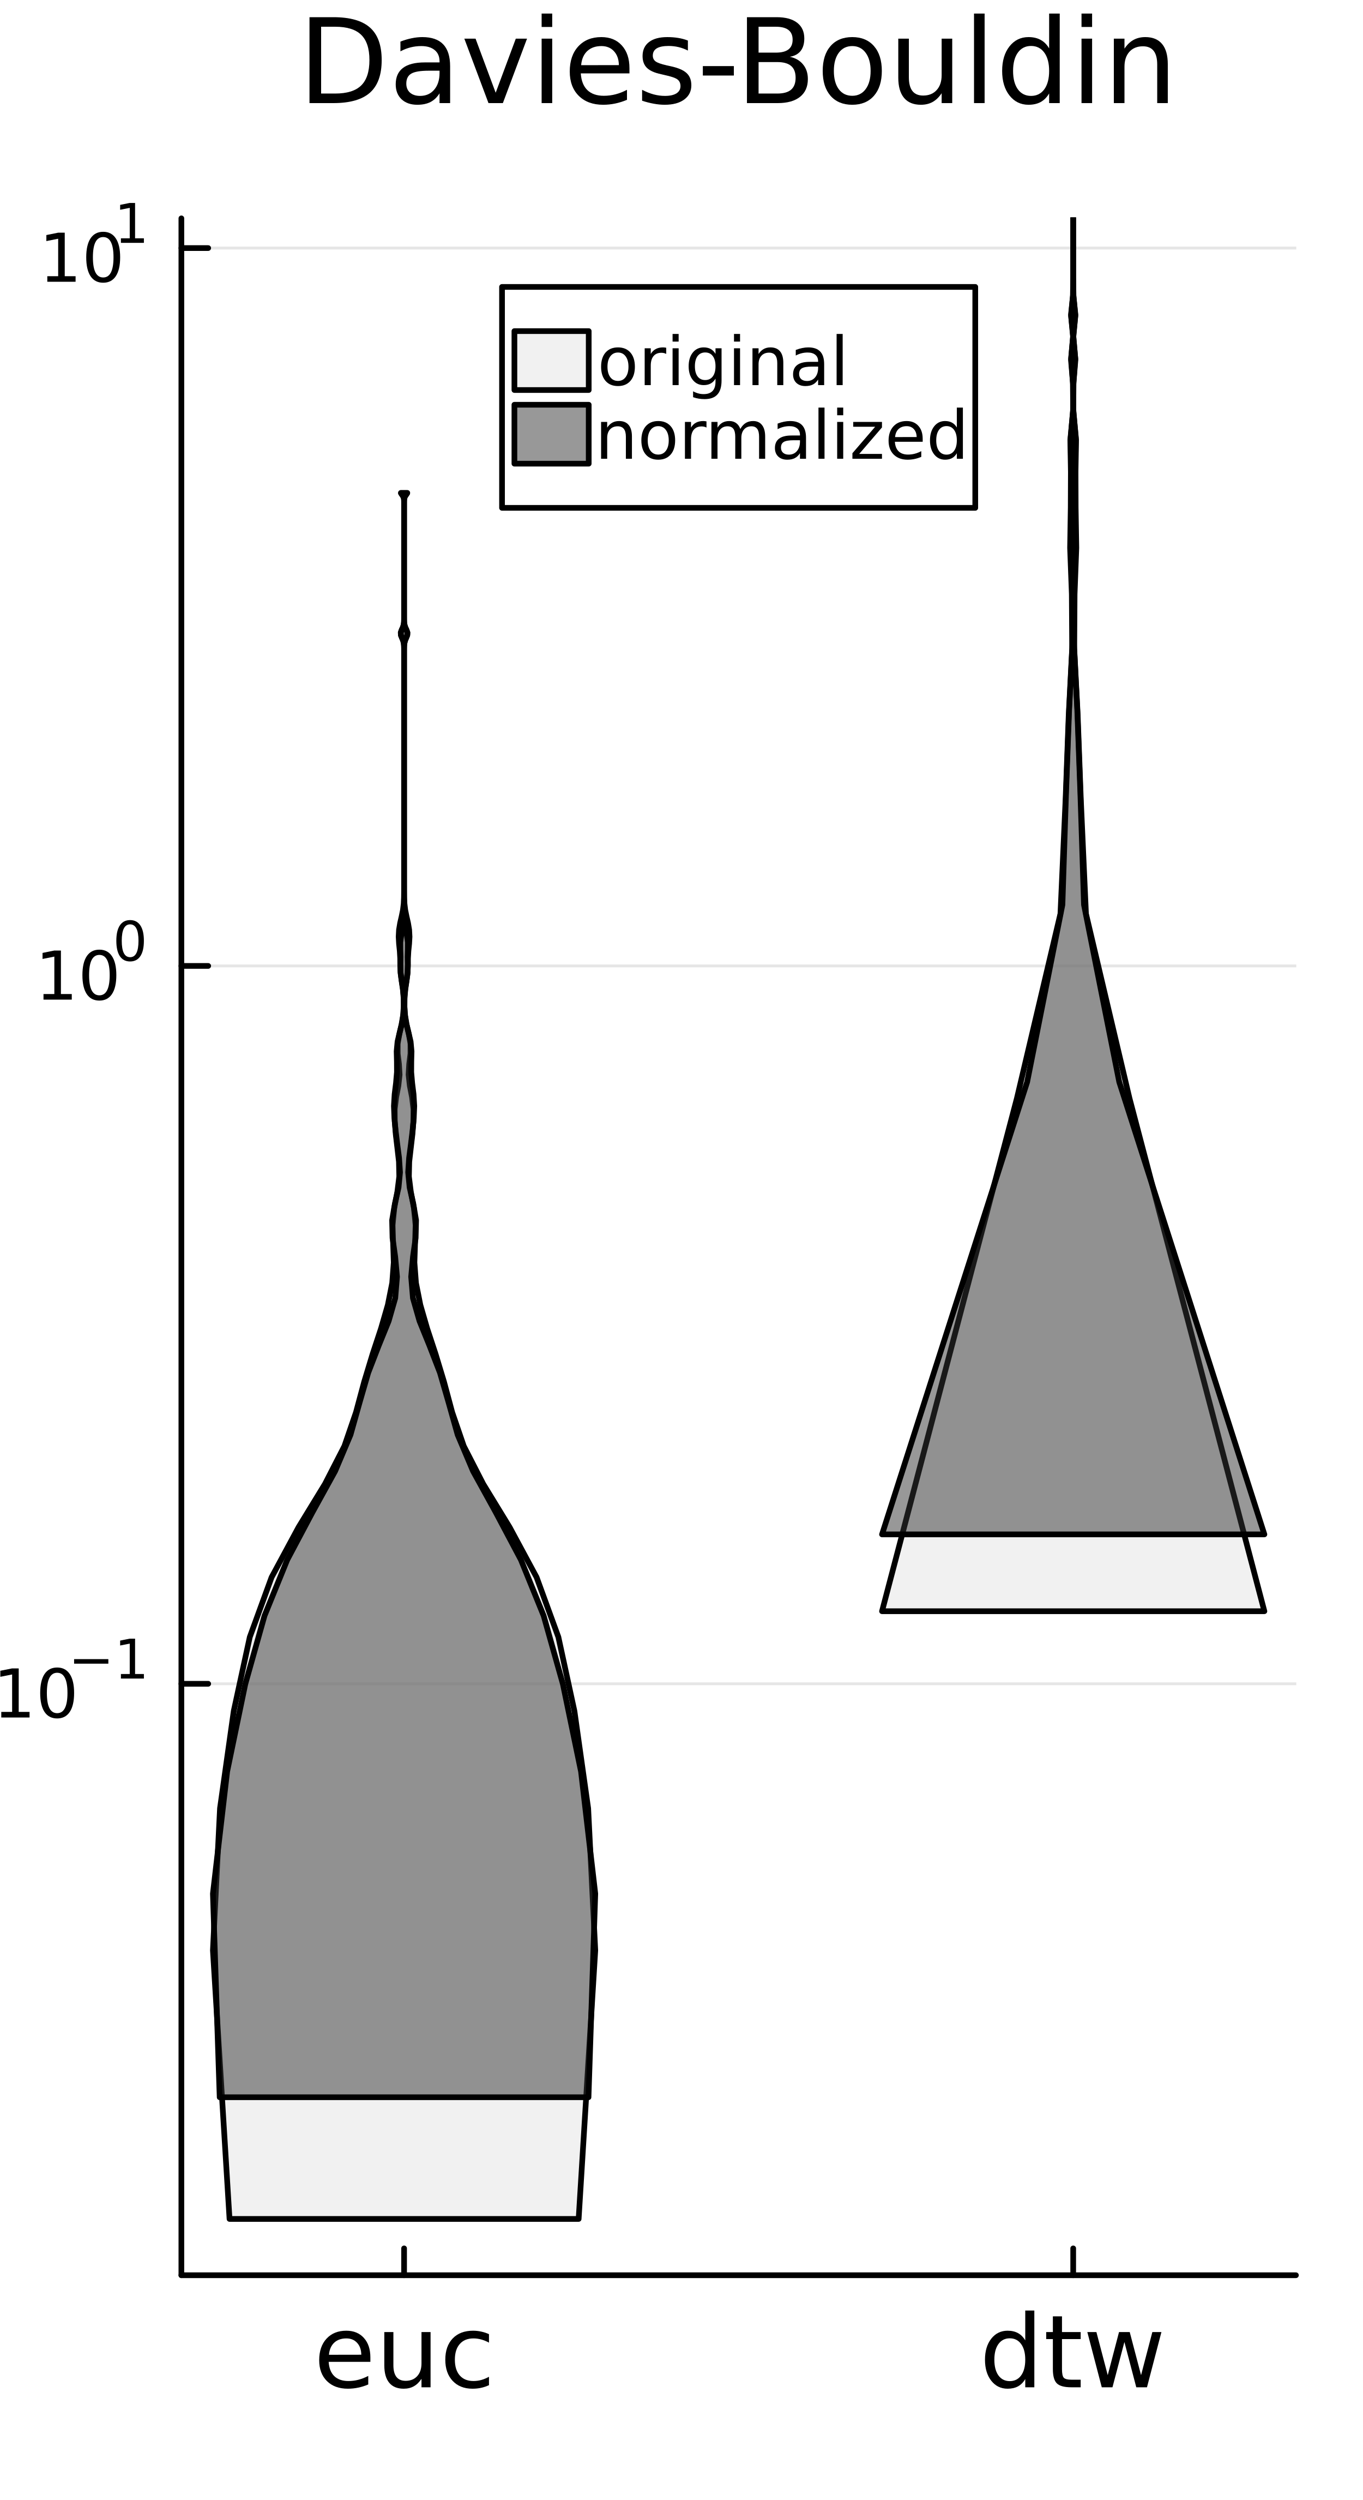 <?xml version="1.0" encoding="utf-8"?>
<svg xmlns="http://www.w3.org/2000/svg" xmlns:xlink="http://www.w3.org/1999/xlink" width="240" height="440" viewBox="0 0 960 1760">
<rect x="0" y="0" width="960" height="1760" fill="#808080" stroke="none"/>
<defs>
  <clipPath id="clip680">
    <rect x="0" y="0" width="960" height="1760"/>
  </clipPath>
</defs>
<path clip-path="url(#clip680)" d="M0 1760 L960 1760 L960 0 L0 0  Z" fill="#ffffff" fill-rule="evenodd" fill-opacity="1"/>
<defs>
  <clipPath id="clip681">
    <rect x="352" y="176" width="960" height="1233"/>
  </clipPath>
</defs>
<path clip-path="url(#clip680)" d="M127.744 1601.65 L912.756 1601.65 L912.756 153.712 L127.744 153.712  Z" fill="#ffffff" fill-rule="evenodd" fill-opacity="1"/>
<defs>
  <clipPath id="clip682">
    <rect x="127" y="153" width="786" height="1449"/>
  </clipPath>
</defs>
<polyline clip-path="url(#clip680)" style="stroke:#000000; stroke-linecap:round; stroke-linejoin:round; stroke-width:4; stroke-opacity:1; fill:none" points="127.744,1601.65 912.756,1601.65 "/>
<polyline clip-path="url(#clip680)" style="stroke:#000000; stroke-linecap:round; stroke-linejoin:round; stroke-width:4; stroke-opacity:1; fill:none" points="284.612,1601.65 284.612,1582.75 "/>
<polyline clip-path="url(#clip680)" style="stroke:#000000; stroke-linecap:round; stroke-linejoin:round; stroke-width:4; stroke-opacity:1; fill:none" points="755.888,1601.65 755.888,1582.75 "/>
<path clip-path="url(#clip680)" d="M260.862 1659.49 L260.862 1662.61 L231.487 1662.61 Q231.904 1669.21 235.445 1672.68 Q239.022 1676.12 245.376 1676.12 Q249.056 1676.12 252.494 1675.22 Q255.966 1674.31 259.369 1672.51 L259.369 1678.55 Q255.931 1680.01 252.32 1680.77 Q248.709 1681.53 244.994 1681.53 Q235.688 1681.53 230.237 1676.12 Q224.82 1670.7 224.82 1661.47 Q224.82 1651.92 229.959 1646.33 Q235.133 1640.7 243.883 1640.7 Q251.73 1640.7 256.279 1645.77 Q260.862 1650.81 260.862 1659.49 M254.473 1657.61 Q254.404 1652.37 251.522 1649.24 Q248.675 1646.12 243.952 1646.12 Q238.605 1646.12 235.376 1649.14 Q232.182 1652.16 231.695 1657.65 L254.473 1657.61 Z" fill="#000000" fill-rule="nonzero" fill-opacity="1" /><path clip-path="url(#clip680)" d="M270.688 1665.18 L270.688 1641.64 L277.077 1641.64 L277.077 1664.94 Q277.077 1670.46 279.23 1673.24 Q281.383 1675.98 285.688 1675.98 Q290.862 1675.98 293.848 1672.68 Q296.869 1669.38 296.869 1663.69 L296.869 1641.64 L303.258 1641.64 L303.258 1680.53 L296.869 1680.53 L296.869 1674.56 Q294.542 1678.1 291.452 1679.83 Q288.397 1681.53 284.334 1681.53 Q277.633 1681.53 274.161 1677.37 Q270.688 1673.2 270.688 1665.18 M286.765 1640.7 L286.765 1640.7 Z" fill="#000000" fill-rule="nonzero" fill-opacity="1" /><path clip-path="url(#clip680)" d="M344.403 1643.13 L344.403 1649.1 Q341.695 1647.61 338.952 1646.88 Q336.244 1646.12 333.466 1646.12 Q327.25 1646.12 323.813 1650.08 Q320.376 1654 320.376 1661.12 Q320.376 1668.24 323.813 1672.19 Q327.25 1676.12 333.466 1676.12 Q336.244 1676.12 338.952 1675.39 Q341.695 1674.63 344.403 1673.13 L344.403 1679.03 Q341.73 1680.28 338.848 1680.91 Q336 1681.53 332.771 1681.53 Q323.987 1681.53 318.813 1676.01 Q313.639 1670.49 313.639 1661.12 Q313.639 1651.6 318.848 1646.15 Q324.091 1640.7 333.188 1640.7 Q336.139 1640.7 338.952 1641.33 Q341.764 1641.92 344.403 1643.13 Z" fill="#000000" fill-rule="nonzero" fill-opacity="1" /><path clip-path="url(#clip680)" d="M722.121 1647.54 L722.121 1626.5 L728.51 1626.5 L728.51 1680.53 L722.121 1680.53 L722.121 1674.69 Q720.107 1678.17 717.017 1679.87 Q713.961 1681.53 709.656 1681.53 Q702.607 1681.53 698.163 1675.91 Q693.753 1670.28 693.753 1661.12 Q693.753 1651.95 698.163 1646.33 Q702.607 1640.7 709.656 1640.7 Q713.961 1640.7 717.017 1642.4 Q720.107 1644.07 722.121 1647.54 M700.35 1661.12 Q700.35 1668.17 703.232 1672.19 Q706.149 1676.19 711.218 1676.19 Q716.288 1676.19 719.204 1672.19 Q722.121 1668.17 722.121 1661.12 Q722.121 1654.07 719.204 1650.08 Q716.288 1646.05 711.218 1646.05 Q706.149 1646.05 703.232 1650.08 Q700.35 1654.07 700.35 1661.12 Z" fill="#000000" fill-rule="nonzero" fill-opacity="1" /><path clip-path="url(#clip680)" d="M747.989 1630.6 L747.989 1641.64 L761.149 1641.64 L761.149 1646.6 L747.989 1646.6 L747.989 1667.72 Q747.989 1672.47 749.274 1673.83 Q750.593 1675.18 754.586 1675.18 L761.149 1675.18 L761.149 1680.53 L754.586 1680.53 Q747.19 1680.53 744.378 1677.78 Q741.565 1675.01 741.565 1667.72 L741.565 1646.6 L736.878 1646.6 L736.878 1641.64 L741.565 1641.64 L741.565 1630.6 L747.989 1630.6 Z" fill="#000000" fill-rule="nonzero" fill-opacity="1" /><path clip-path="url(#clip680)" d="M765.836 1641.64 L772.225 1641.64 L780.211 1671.99 L788.162 1641.64 L795.697 1641.64 L803.683 1671.99 L811.634 1641.64 L818.023 1641.64 L807.85 1680.53 L800.315 1680.53 L791.947 1648.65 L783.544 1680.53 L776.01 1680.53 L765.836 1641.64 Z" fill="#000000" fill-rule="nonzero" fill-opacity="1" /><polyline clip-path="url(#clip682)" style="stroke:#000000; stroke-linecap:round; stroke-linejoin:round; stroke-width:2; stroke-opacity:0.1; fill:none" points="127.744,1185.3 912.756,1185.3 "/>
<polyline clip-path="url(#clip682)" style="stroke:#000000; stroke-linecap:round; stroke-linejoin:round; stroke-width:2; stroke-opacity:0.1; fill:none" points="127.744,679.964 912.756,679.964 "/>
<polyline clip-path="url(#clip682)" style="stroke:#000000; stroke-linecap:round; stroke-linejoin:round; stroke-width:2; stroke-opacity:0.1; fill:none" points="127.744,174.629 912.756,174.629 "/>
<polyline clip-path="url(#clip680)" style="stroke:#000000; stroke-linecap:round; stroke-linejoin:round; stroke-width:4; stroke-opacity:1; fill:none" points="127.744,1601.65 127.744,153.712 "/>
<polyline clip-path="url(#clip680)" style="stroke:#000000; stroke-linecap:round; stroke-linejoin:round; stroke-width:4; stroke-opacity:1; fill:none" points="127.744,1185.3 146.642,1185.3 "/>
<polyline clip-path="url(#clip680)" style="stroke:#000000; stroke-linecap:round; stroke-linejoin:round; stroke-width:4; stroke-opacity:1; fill:none" points="127.744,679.964 146.642,679.964 "/>
<polyline clip-path="url(#clip680)" style="stroke:#000000; stroke-linecap:round; stroke-linejoin:round; stroke-width:4; stroke-opacity:1; fill:none" points="127.744,174.629 146.642,174.629 "/>
<path clip-path="url(#clip680)" d="M0.903 1205.09 L8.542 1205.09 L8.542 1178.73 L0.232 1180.39 L0.232 1176.13 L8.496 1174.47 L13.172 1174.47 L13.172 1205.09 L20.811 1205.09 L20.811 1209.03 L0.903 1209.03 L0.903 1205.09 Z" fill="#000000" fill-rule="nonzero" fill-opacity="1" /><path clip-path="url(#clip680)" d="M40.255 1177.54 Q36.644 1177.54 34.815 1181.11 Q33.01 1184.65 33.01 1191.78 Q33.01 1198.89 34.815 1202.45 Q36.644 1205.99 40.255 1205.99 Q43.889 1205.99 45.695 1202.45 Q47.523 1198.89 47.523 1191.78 Q47.523 1184.65 45.695 1181.11 Q43.889 1177.54 40.255 1177.54 M40.255 1173.84 Q46.065 1173.84 49.121 1178.45 Q52.199 1183.03 52.199 1191.78 Q52.199 1200.51 49.121 1205.11 Q46.065 1209.7 40.255 1209.7 Q34.445 1209.7 31.366 1205.11 Q28.311 1200.51 28.311 1191.78 Q28.311 1183.03 31.366 1178.45 Q34.445 1173.84 40.255 1173.84 Z" fill="#000000" fill-rule="nonzero" fill-opacity="1" /><path clip-path="url(#clip680)" d="M52.199 1167.94 L76.311 1167.94 L76.311 1171.14 L52.199 1171.14 L52.199 1167.94 Z" fill="#000000" fill-rule="nonzero" fill-opacity="1" /><path clip-path="url(#clip680)" d="M85.169 1178.42 L91.376 1178.42 L91.376 1157 L84.624 1158.35 L84.624 1154.89 L91.338 1153.54 L95.138 1153.54 L95.138 1178.42 L101.344 1178.42 L101.344 1181.62 L85.169 1181.62 L85.169 1178.42 Z" fill="#000000" fill-rule="nonzero" fill-opacity="1" /><path clip-path="url(#clip680)" d="M30.639 699.756 L38.277 699.756 L38.277 673.391 L29.967 675.057 L29.967 670.798 L38.231 669.131 L42.907 669.131 L42.907 699.756 L50.546 699.756 L50.546 703.691 L30.639 703.691 L30.639 699.756 Z" fill="#000000" fill-rule="nonzero" fill-opacity="1" /><path clip-path="url(#clip680)" d="M69.99 672.21 Q66.379 672.21 64.55 675.775 Q62.745 679.317 62.745 686.446 Q62.745 693.553 64.55 697.117 Q66.379 700.659 69.99 700.659 Q73.624 700.659 75.43 697.117 Q77.259 693.553 77.259 686.446 Q77.259 679.317 75.43 675.775 Q73.624 672.21 69.99 672.21 M69.99 668.506 Q75.8 668.506 78.856 673.113 Q81.934 677.696 81.934 686.446 Q81.934 695.173 78.856 699.779 Q75.8 704.363 69.99 704.363 Q64.18 704.363 61.101 699.779 Q58.046 695.173 58.046 686.446 Q58.046 677.696 61.101 673.113 Q64.18 668.506 69.99 668.506 Z" fill="#000000" fill-rule="nonzero" fill-opacity="1" /><path clip-path="url(#clip680)" d="M91.639 650.702 Q88.705 650.702 87.219 653.599 Q85.752 656.476 85.752 662.269 Q85.752 668.043 87.219 670.94 Q88.705 673.817 91.639 673.817 Q94.592 673.817 96.059 670.94 Q97.545 668.043 97.545 662.269 Q97.545 656.476 96.059 653.599 Q94.592 650.702 91.639 650.702 M91.639 647.693 Q96.36 647.693 98.843 651.436 Q101.344 655.16 101.344 662.269 Q101.344 669.36 98.843 673.102 Q96.36 676.826 91.639 676.826 Q86.919 676.826 84.417 673.102 Q81.934 669.36 81.934 662.269 Q81.934 655.16 84.417 651.436 Q86.919 647.693 91.639 647.693 Z" fill="#000000" fill-rule="nonzero" fill-opacity="1" /><path clip-path="url(#clip680)" d="M33.328 194.422 L40.967 194.422 L40.967 168.056 L32.657 169.723 L32.657 165.464 L40.921 163.797 L45.596 163.797 L45.596 194.422 L53.235 194.422 L53.235 198.357 L33.328 198.357 L33.328 194.422 Z" fill="#000000" fill-rule="nonzero" fill-opacity="1" /><path clip-path="url(#clip680)" d="M72.68 166.876 Q69.069 166.876 67.24 170.44 Q65.434 173.982 65.434 181.112 Q65.434 188.218 67.24 191.783 Q69.069 195.324 72.68 195.324 Q76.314 195.324 78.119 191.783 Q79.948 188.218 79.948 181.112 Q79.948 173.982 78.119 170.44 Q76.314 166.876 72.68 166.876 M72.68 163.172 Q78.49 163.172 81.545 167.778 Q84.624 172.362 84.624 181.112 Q84.624 189.838 81.545 194.445 Q78.49 199.028 72.68 199.028 Q66.87 199.028 63.791 194.445 Q60.735 189.838 60.735 181.112 Q60.735 172.362 63.791 167.778 Q66.87 163.172 72.68 163.172 Z" fill="#000000" fill-rule="nonzero" fill-opacity="1" /><path clip-path="url(#clip680)" d="M85.169 167.749 L91.376 167.749 L91.376 146.327 L84.624 147.681 L84.624 144.221 L91.338 142.866 L95.138 142.866 L95.138 167.749 L101.344 167.749 L101.344 170.946 L85.169 170.946 L85.169 167.749 Z" fill="#000000" fill-rule="nonzero" fill-opacity="1" /><path clip-path="url(#clip680)" d="M226.175 18.82 L226.175 65.852 L236.059 65.852 Q248.576 65.852 254.369 60.18 Q260.202 54.509 260.202 42.275 Q260.202 30.122 254.369 24.492 Q248.576 18.82 236.059 18.82 L226.175 18.82 M217.992 12.096 L234.803 12.096 Q252.384 12.096 260.607 19.428 Q268.831 26.72 268.831 42.275 Q268.831 57.912 260.567 65.244 Q252.303 72.576 234.803 72.576 L217.992 72.576 L217.992 12.096 Z" fill="#000000" fill-rule="nonzero" fill-opacity="1" /><path clip-path="url(#clip680)" d="M302.17 49.769 Q293.136 49.769 289.652 51.835 Q286.169 53.901 286.169 58.884 Q286.169 62.854 288.761 65.203 Q291.394 67.512 295.891 67.512 Q302.089 67.512 305.815 63.137 Q309.583 58.722 309.583 51.43 L309.583 49.769 L302.17 49.769 M317.036 46.691 L317.036 72.576 L309.583 72.576 L309.583 65.689 Q307.031 69.821 303.223 71.806 Q299.415 73.751 293.906 73.751 Q286.938 73.751 282.806 69.862 Q278.715 65.933 278.715 59.37 Q278.715 51.714 283.819 47.825 Q288.964 43.936 299.131 43.936 L309.583 43.936 L309.583 43.207 Q309.583 38.062 306.18 35.267 Q302.818 32.431 296.701 32.431 Q292.812 32.431 289.126 33.363 Q285.439 34.295 282.037 36.158 L282.037 29.272 Q286.128 27.692 289.976 26.922 Q293.825 26.112 297.471 26.112 Q307.314 26.112 312.175 31.216 Q317.036 36.32 317.036 46.691 Z" fill="#000000" fill-rule="nonzero" fill-opacity="1" /><path clip-path="url(#clip680)" d="M327.042 27.206 L334.941 27.206 L349.12 65.284 L363.298 27.206 L371.197 27.206 L354.183 72.576 L344.056 72.576 L327.042 27.206 Z" fill="#000000" fill-rule="nonzero" fill-opacity="1" /><path clip-path="url(#clip680)" d="M381.486 27.206 L388.94 27.206 L388.94 72.576 L381.486 72.576 L381.486 27.206 M381.486 9.544 L388.94 9.544 L388.94 18.983 L381.486 18.983 L381.486 9.544 Z" fill="#000000" fill-rule="nonzero" fill-opacity="1" /><path clip-path="url(#clip680)" d="M443.344 48.028 L443.344 51.673 L409.073 51.673 Q409.559 59.37 413.691 63.421 Q417.863 67.431 425.277 67.431 Q429.571 67.431 433.581 66.378 Q437.632 65.325 441.602 63.218 L441.602 70.267 Q437.591 71.968 433.378 72.86 Q429.165 73.751 424.831 73.751 Q413.975 73.751 407.615 67.431 Q401.295 61.112 401.295 50.337 Q401.295 39.197 407.291 32.675 Q413.326 26.112 423.535 26.112 Q432.69 26.112 437.996 32.026 Q443.344 37.9 443.344 48.028 M435.89 45.84 Q435.809 39.723 432.447 36.077 Q429.125 32.431 423.616 32.431 Q417.377 32.431 413.61 35.956 Q409.883 39.48 409.316 45.88 L435.89 45.84 Z" fill="#000000" fill-rule="nonzero" fill-opacity="1" /><path clip-path="url(#clip680)" d="M484.501 28.543 L484.501 35.591 Q481.341 33.971 477.938 33.161 Q474.536 32.35 470.89 32.35 Q465.34 32.35 462.545 34.052 Q459.79 35.753 459.79 39.156 Q459.79 41.749 461.775 43.248 Q463.76 44.706 469.755 46.043 L472.308 46.61 Q480.247 48.311 483.569 51.43 Q486.931 54.509 486.931 60.059 Q486.931 66.378 481.908 70.064 Q476.926 73.751 468.176 73.751 Q464.53 73.751 460.56 73.022 Q456.631 72.333 452.256 70.915 L452.256 63.218 Q456.388 65.365 460.398 66.459 Q464.408 67.512 468.338 67.512 Q473.604 67.512 476.439 65.73 Q479.275 63.907 479.275 60.626 Q479.275 57.588 477.209 55.967 Q475.184 54.347 468.257 52.848 L465.664 52.24 Q458.737 50.782 455.658 47.785 Q452.58 44.746 452.58 39.48 Q452.58 33.08 457.117 29.596 Q461.654 26.112 469.999 26.112 Q474.13 26.112 477.776 26.72 Q481.422 27.327 484.501 28.543 Z" fill="#000000" fill-rule="nonzero" fill-opacity="1" /><path clip-path="url(#clip680)" d="M495.033 46.529 L516.868 46.529 L516.868 53.172 L495.033 53.172 L495.033 46.529 Z" fill="#000000" fill-rule="nonzero" fill-opacity="1" /><path clip-path="url(#clip680)" d="M534.286 43.693 L534.286 65.852 L547.411 65.852 Q554.014 65.852 557.174 63.137 Q560.374 60.383 560.374 54.752 Q560.374 49.081 557.174 46.407 Q554.014 43.693 547.411 43.693 L534.286 43.693 M534.286 18.82 L534.286 37.05 L546.399 37.05 Q552.394 37.05 555.311 34.822 Q558.268 32.553 558.268 27.935 Q558.268 23.358 555.311 21.089 Q552.394 18.82 546.399 18.82 L534.286 18.82 M526.104 12.096 L547.006 12.096 Q556.364 12.096 561.427 15.985 Q566.491 19.874 566.491 27.044 Q566.491 32.594 563.899 35.875 Q561.306 39.156 556.283 39.966 Q562.319 41.263 565.64 45.394 Q569.003 49.486 569.003 55.643 Q569.003 63.745 563.493 68.16 Q557.984 72.576 547.816 72.576 L526.104 72.576 L526.104 12.096 Z" fill="#000000" fill-rule="nonzero" fill-opacity="1" /><path clip-path="url(#clip680)" d="M600.276 32.431 Q594.28 32.431 590.797 37.131 Q587.313 41.789 587.313 49.931 Q587.313 58.074 590.756 62.773 Q594.24 67.431 600.276 67.431 Q606.23 67.431 609.714 62.732 Q613.198 58.033 613.198 49.931 Q613.198 41.87 609.714 37.171 Q606.23 32.431 600.276 32.431 M600.276 26.112 Q609.998 26.112 615.548 32.431 Q621.097 38.751 621.097 49.931 Q621.097 61.071 615.548 67.431 Q609.998 73.751 600.276 73.751 Q590.513 73.751 584.963 67.431 Q579.454 61.071 579.454 49.931 Q579.454 38.751 584.963 32.431 Q590.513 26.112 600.276 26.112 Z" fill="#000000" fill-rule="nonzero" fill-opacity="1" /><path clip-path="url(#clip680)" d="M632.683 54.671 L632.683 27.206 L640.137 27.206 L640.137 54.387 Q640.137 60.828 642.648 64.069 Q645.16 67.269 650.183 67.269 Q656.219 67.269 659.702 63.421 Q663.227 59.573 663.227 52.929 L663.227 27.206 L670.68 27.206 L670.68 72.576 L663.227 72.576 L663.227 65.608 Q660.513 69.74 656.907 71.766 Q653.342 73.751 648.603 73.751 Q640.785 73.751 636.734 68.89 Q632.683 64.029 632.683 54.671 M651.439 26.112 L651.439 26.112 Z" fill="#000000" fill-rule="nonzero" fill-opacity="1" /><path clip-path="url(#clip680)" d="M686.033 9.544 L693.487 9.544 L693.487 72.576 L686.033 72.576 L686.033 9.544 Z" fill="#000000" fill-rule="nonzero" fill-opacity="1" /><path clip-path="url(#clip680)" d="M738.938 34.092 L738.938 9.544 L746.392 9.544 L746.392 72.576 L738.938 72.576 L738.938 65.77 Q736.589 69.821 732.983 71.806 Q729.418 73.751 724.395 73.751 Q716.172 73.751 710.987 67.188 Q705.842 60.626 705.842 49.931 Q705.842 39.237 710.987 32.675 Q716.172 26.112 724.395 26.112 Q729.418 26.112 732.983 28.097 Q736.589 30.041 738.938 34.092 M713.539 49.931 Q713.539 58.155 716.901 62.854 Q720.304 67.512 726.218 67.512 Q732.133 67.512 735.535 62.854 Q738.938 58.155 738.938 49.931 Q738.938 41.708 735.535 37.05 Q732.133 32.35 726.218 32.35 Q720.304 32.35 716.901 37.05 Q713.539 41.708 713.539 49.931 Z" fill="#000000" fill-rule="nonzero" fill-opacity="1" /><path clip-path="url(#clip680)" d="M761.745 27.206 L769.198 27.206 L769.198 72.576 L761.745 72.576 L761.745 27.206 M761.745 9.544 L769.198 9.544 L769.198 18.983 L761.745 18.983 L761.745 9.544 Z" fill="#000000" fill-rule="nonzero" fill-opacity="1" /><path clip-path="url(#clip680)" d="M822.508 45.192 L822.508 72.576 L815.055 72.576 L815.055 45.435 Q815.055 38.994 812.543 35.794 Q810.031 32.594 805.008 32.594 Q798.972 32.594 795.489 36.442 Q792.005 40.29 792.005 46.934 L792.005 72.576 L784.511 72.576 L784.511 27.206 L792.005 27.206 L792.005 34.254 Q794.679 30.163 798.284 28.138 Q801.93 26.112 806.669 26.112 Q814.487 26.112 818.498 30.973 Q822.508 35.794 822.508 45.192 Z" fill="#000000" fill-rule="nonzero" fill-opacity="1" /><path clip-path="url(#clip682)" d="M407.557 1562.02 L419.262 1372.98 L414.265 1272.96 L404.591 1204.5 L393.288 1152.4 L377.94 1110.32 L358.913 1075.03 L340.336 1044.63 L326.639 1017.94 L318.473 994.143 L312.704 972.677 L306.777 953.125 L300.854 935.173 L296.051 918.579 L292.986 903.152 L291.887 888.738 L292.332 875.213 L292.71 862.474 L291.534 850.433 L289.36 839.019 L288.001 828.17 L288.235 817.831 L289.363 807.958 L290.476 798.51 L291.193 789.452 L291.211 780.753 L290.204 772.385 L288.645 764.325 L287.778 756.551 L288.22 749.042 L289.115 741.782 L289.126 734.755 L287.954 727.945 L286.42 721.341 L285.336 714.929 L284.885 708.7 L284.939 702.642 L285.437 696.747 L286.266 691.007 L287.015 685.412 L287.301 679.957 L287.344 674.634 L287.644 669.437 L288.167 664.361 L288.445 659.399 L288.188 654.546 L287.4 649.799 L286.332 645.153 L285.407 640.602 L284.877 636.144 L284.674 631.775 L284.622 627.491 L284.613 623.289 L284.612 619.166 L284.612 615.12 L284.612 611.146 L284.612 607.243 L284.612 603.408 L284.612 599.639 L284.612 595.934 L284.612 592.29 L284.612 588.706 L284.612 585.18 L284.612 581.709 L284.612 578.292 L284.612 574.927 L284.612 571.614 L284.612 568.349 L284.612 565.133 L284.612 561.963 L284.612 558.838 L284.612 555.757 L284.612 552.719 L284.612 549.722 L284.612 546.765 L284.612 543.848 L284.612 540.969 L284.612 538.127 L284.612 535.322 L284.612 532.552 L284.612 529.817 L284.612 527.115 L284.612 524.446 L284.612 521.809 L284.612 519.204 L284.612 516.629 L284.612 514.084 L284.612 511.568 L284.612 509.081 L284.612 506.621 L284.612 504.189 L284.612 501.783 L284.612 499.404 L284.612 497.05 L284.612 494.721 L284.612 492.416 L284.612 490.136 L284.612 487.878 L284.612 485.644 L284.612 483.433 L284.612 481.243 L284.612 479.075 L284.612 476.928 L284.612 474.802 L284.612 472.697 L284.612 470.611 L284.612 468.545 L284.612 466.499 L284.612 464.471 L284.612 462.462 L284.612 460.471 L284.613 458.498 L284.622 456.542 L284.674 454.604 L284.873 452.683 L285.376 450.778 L286.181 448.89 L286.879 447.018 L286.919 445.162 L286.265 443.321 L285.442 441.496 L284.903 439.686 L284.683 437.89 L284.624 436.109 L284.613 434.343 L284.612 432.59 L284.612 430.852 L284.612 429.127 L284.612 427.415 L284.612 425.717 L284.612 424.032 L284.612 422.359 L284.612 420.7 L284.612 419.052 L284.612 417.418 L284.612 415.795 L284.612 414.184 L284.612 412.584 L284.612 410.997 L284.612 409.421 L284.612 407.855 L284.612 406.302 L284.612 404.759 L284.612 403.226 L284.612 401.705 L284.612 400.194 L284.612 398.693 L284.612 397.202 L284.612 395.722 L284.612 394.251 L284.612 392.79 L284.612 391.339 L284.612 389.897 L284.612 388.465 L284.612 387.042 L284.612 385.628 L284.612 384.224 L284.612 382.828 L284.612 381.441 L284.612 380.063 L284.612 378.693 L284.612 377.332 L284.612 375.979 L284.612 374.634 L284.612 373.298 L284.612 371.97 L284.612 370.65 L284.612 369.337 L284.612 368.033 L284.612 366.736 L284.612 365.447 L284.612 364.165 L284.612 362.891 L284.612 361.624 L284.612 360.364 L284.612 359.112 L284.612 357.867 L284.612 356.628 L284.612 355.397 L284.613 354.172 L284.622 352.955 L284.671 351.744 L284.864 350.54 L285.357 349.342 L286.156 348.151 L286.867 346.966 L282.357 346.966 L283.067 348.151 L283.867 349.342 L284.36 350.54 L284.552 351.744 L284.602 352.955 L284.611 354.172 L284.612 355.397 L284.612 356.628 L284.612 357.867 L284.612 359.112 L284.612 360.364 L284.612 361.624 L284.612 362.891 L284.612 364.165 L284.612 365.447 L284.612 366.736 L284.612 368.033 L284.612 369.337 L284.612 370.65 L284.612 371.97 L284.612 373.298 L284.612 374.634 L284.612 375.979 L284.612 377.332 L284.612 378.693 L284.612 380.063 L284.612 381.441 L284.612 382.828 L284.612 384.224 L284.612 385.628 L284.612 387.042 L284.612 388.465 L284.612 389.897 L284.612 391.339 L284.612 392.79 L284.612 394.251 L284.612 395.722 L284.612 397.202 L284.612 398.693 L284.612 400.194 L284.612 401.705 L284.612 403.226 L284.612 404.759 L284.612 406.302 L284.612 407.855 L284.612 409.421 L284.612 410.997 L284.612 412.584 L284.612 414.184 L284.612 415.795 L284.612 417.418 L284.612 419.052 L284.612 420.7 L284.612 422.359 L284.612 424.032 L284.612 425.717 L284.612 427.415 L284.612 429.127 L284.612 430.852 L284.612 432.59 L284.61 434.343 L284.6 436.109 L284.541 437.89 L284.321 439.686 L283.782 441.496 L282.959 443.321 L282.304 445.162 L282.345 447.018 L283.042 448.89 L283.847 450.778 L284.351 452.683 L284.55 454.604 L284.602 456.542 L284.611 458.498 L284.612 460.471 L284.612 462.462 L284.612 464.471 L284.612 466.499 L284.612 468.545 L284.612 470.611 L284.612 472.697 L284.612 474.802 L284.612 476.928 L284.612 479.075 L284.612 481.243 L284.612 483.433 L284.612 485.644 L284.612 487.878 L284.612 490.136 L284.612 492.416 L284.612 494.721 L284.612 497.05 L284.612 499.404 L284.612 501.783 L284.612 504.189 L284.612 506.621 L284.612 509.081 L284.612 511.568 L284.612 514.084 L284.612 516.629 L284.612 519.204 L284.612 521.809 L284.612 524.446 L284.612 527.115 L284.612 529.817 L284.612 532.552 L284.612 535.322 L284.612 538.127 L284.612 540.969 L284.612 543.848 L284.612 546.765 L284.612 549.722 L284.612 552.719 L284.612 555.757 L284.612 558.838 L284.612 561.963 L284.612 565.133 L284.612 568.349 L284.612 571.614 L284.612 574.927 L284.612 578.292 L284.612 581.709 L284.612 585.18 L284.612 588.706 L284.612 592.29 L284.612 595.934 L284.612 599.639 L284.612 603.408 L284.612 607.243 L284.612 611.146 L284.612 615.12 L284.612 619.166 L284.611 623.289 L284.602 627.491 L284.549 631.775 L284.346 636.144 L283.817 640.602 L282.892 645.153 L281.824 649.799 L281.035 654.546 L280.779 659.399 L281.056 664.361 L281.579 669.437 L281.88 674.634 L281.922 679.957 L282.209 685.412 L282.958 691.007 L283.787 696.747 L284.284 702.642 L284.338 708.7 L283.887 714.929 L282.803 721.341 L281.269 727.945 L280.097 734.755 L280.109 741.782 L281.004 749.042 L281.445 756.551 L280.578 764.325 L279.02 772.385 L278.013 780.753 L278.03 789.452 L278.748 798.51 L279.86 807.958 L280.989 817.831 L281.223 828.17 L279.863 839.019 L277.69 850.433 L276.513 862.474 L276.892 875.213 L277.337 888.738 L276.238 903.152 L273.172 918.579 L268.369 935.173 L262.447 953.125 L256.52 972.677 L250.751 994.143 L242.585 1017.94 L228.888 1044.63 L210.31 1075.03 L191.284 1110.32 L175.935 1152.4 L164.633 1204.5 L154.959 1272.96 L149.961 1372.98 L161.667 1562.02 L407.557 1562.02  Z" fill="#e5e5e5" fill-rule="evenodd" fill-opacity="0.5"/>
<polyline clip-path="url(#clip682)" style="stroke:#000000; stroke-linecap:round; stroke-linejoin:round; stroke-width:4; stroke-opacity:1; fill:none" points="407.557,1562.02 419.262,1372.98 414.265,1272.96 404.591,1204.5 393.288,1152.4 377.94,1110.32 358.913,1075.03 340.336,1044.63 326.639,1017.94 318.473,994.143 312.704,972.677 306.777,953.125 300.854,935.173 296.051,918.579 292.986,903.152 291.887,888.738 292.332,875.213 292.71,862.474 291.534,850.433 289.36,839.019 288.001,828.17 288.235,817.831 289.363,807.958 290.476,798.51 291.193,789.452 291.211,780.753 290.204,772.385 288.645,764.325 287.778,756.551 288.22,749.042 289.115,741.782 289.126,734.755 287.954,727.945 286.42,721.341 285.336,714.929 284.885,708.7 284.939,702.642 285.437,696.747 286.266,691.007 287.015,685.412 287.301,679.957 287.344,674.634 287.644,669.437 288.167,664.361 288.445,659.399 288.188,654.546 287.4,649.799 286.332,645.153 285.407,640.602 284.877,636.144 284.674,631.775 284.622,627.491 284.613,623.289 284.612,619.166 284.612,615.12 284.612,611.146 284.612,607.243 284.612,603.408 284.612,599.639 284.612,595.934 284.612,592.29 284.612,588.706 284.612,585.18 284.612,581.709 284.612,578.292 284.612,574.927 284.612,571.614 284.612,568.349 284.612,565.133 284.612,561.963 284.612,558.838 284.612,555.757 284.612,552.719 284.612,549.722 284.612,546.765 284.612,543.848 284.612,540.969 284.612,538.127 284.612,535.322 284.612,532.552 284.612,529.817 284.612,527.115 284.612,524.446 284.612,521.809 284.612,519.204 284.612,516.629 284.612,514.084 284.612,511.568 284.612,509.081 284.612,506.621 284.612,504.189 284.612,501.783 284.612,499.404 284.612,497.05 284.612,494.721 284.612,492.416 284.612,490.136 284.612,487.878 284.612,485.644 284.612,483.433 284.612,481.243 284.612,479.075 284.612,476.928 284.612,474.802 284.612,472.697 284.612,470.611 284.612,468.545 284.612,466.499 284.612,464.471 284.612,462.462 284.612,460.471 284.613,458.498 284.622,456.542 284.674,454.604 284.873,452.683 285.376,450.778 286.181,448.89 286.879,447.018 286.919,445.162 286.265,443.321 285.442,441.496 284.903,439.686 284.683,437.89 284.624,436.109 284.613,434.343 284.612,432.59 284.612,430.852 284.612,429.127 284.612,427.415 284.612,425.717 284.612,424.032 284.612,422.359 284.612,420.7 284.612,419.052 284.612,417.418 284.612,415.795 284.612,414.184 284.612,412.584 284.612,410.997 284.612,409.421 284.612,407.855 284.612,406.302 284.612,404.759 284.612,403.226 284.612,401.705 284.612,400.194 284.612,398.693 284.612,397.202 284.612,395.722 284.612,394.251 284.612,392.79 284.612,391.339 284.612,389.897 284.612,388.465 284.612,387.042 284.612,385.628 284.612,384.224 284.612,382.828 284.612,381.441 284.612,380.063 284.612,378.693 284.612,377.332 284.612,375.979 284.612,374.634 284.612,373.298 284.612,371.97 284.612,370.65 284.612,369.337 284.612,368.033 284.612,366.736 284.612,365.447 284.612,364.165 284.612,362.891 284.612,361.624 284.612,360.364 284.612,359.112 284.612,357.867 284.612,356.628 284.612,355.397 284.613,354.172 284.622,352.955 284.671,351.744 284.864,350.54 285.357,349.342 286.156,348.151 286.867,346.966 282.357,346.966 283.067,348.151 283.867,349.342 284.36,350.54 284.552,351.744 284.602,352.955 284.611,354.172 284.612,355.397 284.612,356.628 284.612,357.867 284.612,359.112 284.612,360.364 284.612,361.624 284.612,362.891 284.612,364.165 284.612,365.447 284.612,366.736 284.612,368.033 284.612,369.337 284.612,370.65 284.612,371.97 284.612,373.298 284.612,374.634 284.612,375.979 284.612,377.332 284.612,378.693 284.612,380.063 284.612,381.441 284.612,382.828 284.612,384.224 284.612,385.628 284.612,387.042 284.612,388.465 284.612,389.897 284.612,391.339 284.612,392.79 284.612,394.251 284.612,395.722 284.612,397.202 284.612,398.693 284.612,400.194 284.612,401.705 284.612,403.226 284.612,404.759 284.612,406.302 284.612,407.855 284.612,409.421 284.612,410.997 284.612,412.584 284.612,414.184 284.612,415.795 284.612,417.418 284.612,419.052 284.612,420.7 284.612,422.359 284.612,424.032 284.612,425.717 284.612,427.415 284.612,429.127 284.612,430.852 284.612,432.59 284.61,434.343 284.6,436.109 284.541,437.89 284.321,439.686 283.782,441.496 282.959,443.321 282.304,445.162 282.345,447.018 283.042,448.89 283.847,450.778 284.351,452.683 284.55,454.604 284.602,456.542 284.611,458.498 284.612,460.471 284.612,462.462 284.612,464.471 284.612,466.499 284.612,468.545 284.612,470.611 284.612,472.697 284.612,474.802 284.612,476.928 284.612,479.075 284.612,481.243 284.612,483.433 284.612,485.644 284.612,487.878 284.612,490.136 284.612,492.416 284.612,494.721 284.612,497.05 284.612,499.404 284.612,501.783 284.612,504.189 284.612,506.621 284.612,509.081 284.612,511.568 284.612,514.084 284.612,516.629 284.612,519.204 284.612,521.809 284.612,524.446 284.612,527.115 284.612,529.817 284.612,532.552 284.612,535.322 284.612,538.127 284.612,540.969 284.612,543.848 284.612,546.765 284.612,549.722 284.612,552.719 284.612,555.757 284.612,558.838 284.612,561.963 284.612,565.133 284.612,568.349 284.612,571.614 284.612,574.927 284.612,578.292 284.612,581.709 284.612,585.18 284.612,588.706 284.612,592.29 284.612,595.934 284.612,599.639 284.612,603.408 284.612,607.243 284.612,611.146 284.612,615.12 284.612,619.166 284.611,623.289 284.602,627.491 284.549,631.775 284.346,636.144 283.817,640.602 282.892,645.153 281.824,649.799 281.035,654.546 280.779,659.399 281.056,664.361 281.579,669.437 281.88,674.634 281.922,679.957 282.209,685.412 282.958,691.007 283.787,696.747 284.284,702.642 284.338,708.7 283.887,714.929 282.803,721.341 281.269,727.945 280.097,734.755 280.109,741.782 281.004,749.042 281.445,756.551 280.578,764.325 279.02,772.385 278.013,780.753 278.03,789.452 278.748,798.51 279.86,807.958 280.989,817.831 281.223,828.17 279.863,839.019 277.69,850.433 276.513,862.474 276.892,875.213 277.337,888.738 276.238,903.152 273.172,918.579 268.369,935.173 262.447,953.125 256.52,972.677 250.751,994.143 242.585,1017.94 228.888,1044.63 210.31,1075.03 191.284,1110.32 175.935,1152.4 164.633,1204.5 154.959,1272.96 149.961,1372.98 161.667,1562.02 407.557,1562.02 "/>
<path clip-path="url(#clip682)" d="M890.539 1134.22 L795.52 773.104 L764.875 643.245 L761.229 562.212 L759.041 503.163 L756.623 456.681 L756.857 418.343 L758.084 385.717 L757.62 357.319 L757.527 332.179 L757.916 309.625 L755.964 289.174 L756.005 270.467 L757.451 253.231 L755.98 237.25 L757.383 222.354 L756.085 208.406 L755.889 195.291 L755.888 182.916 L755.893 171.201 L755.888 160.081 L755.894 149.496 L755.888 139.399 L755.893 129.746 L755.888 120.5 L755.893 111.628 L755.888 103.1 L755.892 94.892 L755.888 86.979 L755.892 79.342 L755.888 71.961 L755.891 64.821 L755.888 57.906 L755.891 51.202 L755.888 44.697 L755.891 38.379 L755.888 32.238 L755.891 26.264 L755.888 20.448 L755.89 14.783 L755.888 9.26 L755.89 3.872 L755.888 -1.386 L755.89 -6.521 L755.888 -11.539 L755.89 -16.445 L755.888 -21.243 L755.89 -25.939 L755.888 -30.536 L755.89 -35.039 L755.888 -39.451 L755.89 -43.777 L755.888 -48.019 L755.89 -52.18 L755.888 -56.264 L755.889 -60.273 L755.888 -64.211 L755.889 -68.079 L755.888 -71.88 L755.889 -75.617 L755.888 -79.29 L755.889 -82.904 L755.888 -86.458 L755.889 -89.957 L755.888 -93.4 L755.889 -96.79 L755.888 -100.128 L755.889 -103.417 L755.888 -106.657 L755.889 -109.849 L755.888 -112.996 L755.889 -116.099 L755.888 -119.158 L755.889 -122.175 L755.888 -125.152 L755.889 -128.088 L755.888 -130.986 L755.889 -133.846 L755.888 -136.669 L755.889 -139.456 L755.888 -142.208 L755.889 -144.926 L755.888 -147.611 L755.889 -150.264 L755.888 -152.885 L755.889 -155.475 L755.888 -158.034 L755.889 -160.565 L755.888 -163.066 L755.889 -165.539 L755.888 -167.985 L755.889 -170.403 L755.888 -172.796 L755.889 -175.162 L755.888 -177.503 L755.889 -179.82 L755.888 -182.112 L755.889 -184.381 L755.888 -186.626 L755.889 -188.849 L755.888 -191.049 L755.889 -193.228 L755.888 -195.385 L755.889 -197.521 L755.888 -199.637 L755.889 -201.732 L755.888 -203.808 L755.889 -205.864 L755.888 -207.901 L755.889 -209.919 L755.888 -211.919 L755.889 -213.901 L755.888 -215.865 L755.889 -217.812 L755.888 -219.741 L755.889 -221.654 L755.888 -223.55 L755.889 -225.43 L755.888 -227.294 L755.889 -229.142 L755.888 -230.975 L755.889 -232.793 L755.888 -234.596 L755.889 -236.384 L755.888 -238.157 L755.889 -239.917 L755.888 -241.662 L755.889 -243.394 L755.888 -245.112 L755.889 -246.817 L755.888 -248.508 L755.889 -250.187 L755.888 -251.853 L755.889 -253.506 L755.888 -255.147 L755.889 -256.776 L755.888 -258.393 L755.889 -259.998 L755.888 -261.591 L755.89 -263.173 L755.888 -264.743 L755.89 -266.303 L755.888 -267.851 L755.89 -269.389 L755.888 -270.916 L755.891 -272.432 L755.888 -273.938 L755.892 -275.433 L755.888 -276.919 L756.221 -278.394 L757.253 -279.86 L755.937 -281.316 L755.888 -282.762 L755.894 -284.199 L755.888 -285.627 L755.891 -287.045 L755.888 -288.454 L755.891 -289.854 L755.888 -291.246 L755.891 -292.628 L755.888 -294.002 L755.891 -295.367 L755.888 -296.724 L755.891 -298.073 L755.888 -299.413 L755.891 -300.745 L755.888 -302.069 L755.891 -303.386 L755.888 -304.694 L755.892 -305.995 L755.888 -307.288 L755.892 -308.573 L755.888 -309.851 L755.893 -311.121 L755.888 -312.385 L755.893 -313.641 L755.888 -314.889 L755.894 -316.131 L755.888 -317.366 L755.895 -318.594 L755.888 -319.815 L755.897 -321.029 L755.888 -322.237 L755.899 -323.438 L755.888 -324.632 L755.902 -325.82 L755.888 -327.002 L755.906 -328.177 L755.888 -329.346 L755.913 -330.509 L755.888 -331.665 L755.925 -332.816 L755.888 -333.96 L755.948 -335.099 L755.888 -336.232 L755.999 -337.359 L755.888 -338.48 L757.479 -339.596 L754.298 -339.596 L755.888 -338.48 L755.777 -337.359 L755.888 -336.232 L755.828 -335.099 L755.888 -333.96 L755.851 -332.816 L755.888 -331.665 L755.863 -330.509 L755.888 -329.346 L755.87 -328.177 L755.888 -327.002 L755.875 -325.82 L755.888 -324.632 L755.878 -323.438 L755.888 -322.237 L755.88 -321.029 L755.888 -319.815 L755.881 -318.594 L755.888 -317.366 L755.882 -316.131 L755.888 -314.889 L755.883 -313.641 L755.888 -312.385 L755.884 -311.121 L755.888 -309.851 L755.884 -308.573 L755.888 -307.288 L755.885 -305.995 L755.888 -304.694 L755.885 -303.386 L755.888 -302.069 L755.885 -300.745 L755.888 -299.413 L755.886 -298.073 L755.888 -296.724 L755.886 -295.367 L755.888 -294.002 L755.886 -292.628 L755.888 -291.246 L755.886 -289.854 L755.888 -288.454 L755.885 -287.045 L755.888 -285.627 L755.882 -284.199 L755.888 -282.762 L755.839 -281.316 L754.524 -279.86 L755.556 -278.394 L755.888 -276.919 L755.884 -275.433 L755.888 -273.938 L755.886 -272.432 L755.888 -270.916 L755.886 -269.389 L755.888 -267.851 L755.887 -266.303 L755.888 -264.743 L755.887 -263.173 L755.888 -261.591 L755.887 -259.998 L755.888 -258.393 L755.887 -256.776 L755.888 -255.147 L755.887 -253.506 L755.888 -251.853 L755.887 -250.187 L755.888 -248.508 L755.887 -246.817 L755.888 -245.112 L755.887 -243.394 L755.888 -241.662 L755.887 -239.917 L755.888 -238.157 L755.887 -236.384 L755.888 -234.596 L755.887 -232.793 L755.888 -230.975 L755.887 -229.142 L755.888 -227.294 L755.887 -225.43 L755.888 -223.55 L755.887 -221.654 L755.888 -219.741 L755.887 -217.812 L755.888 -215.865 L755.887 -213.901 L755.888 -211.919 L755.887 -209.919 L755.888 -207.901 L755.887 -205.864 L755.888 -203.808 L755.887 -201.732 L755.888 -199.637 L755.887 -197.521 L755.888 -195.385 L755.887 -193.228 L755.888 -191.049 L755.887 -188.849 L755.888 -186.626 L755.887 -184.381 L755.888 -182.112 L755.887 -179.82 L755.888 -177.503 L755.887 -175.162 L755.888 -172.796 L755.887 -170.403 L755.888 -167.985 L755.887 -165.539 L755.888 -163.066 L755.887 -160.565 L755.888 -158.034 L755.887 -155.475 L755.888 -152.885 L755.887 -150.264 L755.888 -147.611 L755.887 -144.926 L755.888 -142.208 L755.887 -139.456 L755.888 -136.669 L755.887 -133.846 L755.888 -130.986 L755.887 -128.088 L755.888 -125.152 L755.887 -122.175 L755.888 -119.158 L755.887 -116.099 L755.888 -112.996 L755.887 -109.849 L755.888 -106.657 L755.887 -103.417 L755.888 -100.128 L755.887 -96.79 L755.888 -93.4 L755.887 -89.957 L755.888 -86.458 L755.887 -82.904 L755.888 -79.29 L755.887 -75.617 L755.888 -71.88 L755.887 -68.079 L755.888 -64.211 L755.887 -60.273 L755.888 -56.264 L755.887 -52.18 L755.888 -48.019 L755.887 -43.777 L755.888 -39.451 L755.887 -35.039 L755.888 -30.536 L755.887 -25.939 L755.888 -21.243 L755.887 -16.445 L755.888 -11.539 L755.886 -6.521 L755.888 -1.386 L755.886 3.872 L755.888 9.26 L755.886 14.783 L755.888 20.448 L755.886 26.264 L755.888 32.238 L755.886 38.379 L755.888 44.697 L755.885 51.202 L755.888 57.906 L755.885 64.821 L755.888 71.961 L755.885 79.342 L755.888 86.979 L755.884 94.892 L755.888 103.1 L755.884 111.628 L755.888 120.5 L755.883 129.746 L755.888 139.399 L755.883 149.496 L755.888 160.081 L755.883 171.201 L755.888 182.916 L755.887 195.291 L755.691 208.406 L754.393 222.354 L755.797 237.25 L754.325 253.231 L755.772 270.467 L755.812 289.174 L753.861 309.625 L754.25 332.179 L754.157 357.319 L753.693 385.717 L754.919 418.343 L755.154 456.681 L752.735 503.163 L750.547 562.212 L746.901 643.245 L716.256 773.104 L621.238 1134.22 L890.539 1134.22  Z" fill="#e5e5e5" fill-rule="evenodd" fill-opacity="0.5"/>
<polyline clip-path="url(#clip682)" style="stroke:#000000; stroke-linecap:round; stroke-linejoin:round; stroke-width:4; stroke-opacity:1; fill:none" points="890.539,1134.22 795.52,773.104 764.875,643.245 761.229,562.212 759.041,503.163 756.623,456.681 756.857,418.343 758.084,385.717 757.62,357.319 757.527,332.179 757.916,309.625 755.964,289.174 756.005,270.467 757.451,253.231 755.98,237.25 757.383,222.354 756.085,208.406 755.889,195.291 755.888,182.916 755.893,171.201 755.888,160.081 755.894,149.496 755.888,139.399 755.893,129.746 755.888,120.5 755.893,111.628 755.888,103.1 755.892,94.892 755.888,86.979 755.892,79.342 755.888,71.961 755.891,64.821 755.888,57.906 755.891,51.202 755.888,44.697 755.891,38.379 755.888,32.238 755.891,26.264 755.888,20.448 755.89,14.783 755.888,9.26 755.89,3.872 755.888,-1.386 755.89,-6.521 755.888,-11.539 755.89,-16.445 755.888,-21.243 755.89,-25.939 755.888,-30.536 755.89,-35.039 755.888,-39.451 755.89,-43.777 755.888,-48.019 755.89,-52.18 755.888,-56.264 755.889,-60.273 755.888,-64.211 755.889,-68.079 755.888,-71.88 755.889,-75.617 755.888,-79.29 755.889,-82.904 755.888,-86.458 755.889,-89.957 755.888,-93.4 755.889,-96.79 755.888,-100.128 755.889,-103.417 755.888,-106.657 755.889,-109.849 755.888,-112.996 755.889,-116.099 755.888,-119.158 755.889,-122.175 755.888,-125.152 755.889,-128.088 755.888,-130.986 755.889,-133.846 755.888,-136.669 755.889,-139.456 755.888,-142.208 755.889,-144.926 755.888,-147.611 755.889,-150.264 755.888,-152.885 755.889,-155.475 755.888,-158.034 755.889,-160.565 755.888,-163.066 755.889,-165.539 755.888,-167.985 755.889,-170.403 755.888,-172.796 755.889,-175.162 755.888,-177.503 755.889,-179.82 755.888,-182.112 755.889,-184.381 755.888,-186.626 755.889,-188.849 755.888,-191.049 755.889,-193.228 755.888,-195.385 755.889,-197.521 755.888,-199.637 755.889,-201.732 755.888,-203.808 755.889,-205.864 755.888,-207.901 755.889,-209.919 755.888,-211.919 755.889,-213.901 755.888,-215.865 755.889,-217.812 755.888,-219.741 755.889,-221.654 755.888,-223.55 755.889,-225.43 755.888,-227.294 755.889,-229.142 755.888,-230.975 755.889,-232.793 755.888,-234.596 755.889,-236.384 755.888,-238.157 755.889,-239.917 755.888,-241.662 755.889,-243.394 755.888,-245.112 755.889,-246.817 755.888,-248.508 755.889,-250.187 755.888,-251.853 755.889,-253.506 755.888,-255.147 755.889,-256.776 755.888,-258.393 755.889,-259.998 755.888,-261.591 755.89,-263.173 755.888,-264.743 755.89,-266.303 755.888,-267.851 755.89,-269.389 755.888,-270.916 755.891,-272.432 755.888,-273.938 755.892,-275.433 755.888,-276.919 756.221,-278.394 757.253,-279.86 755.937,-281.316 755.888,-282.762 755.894,-284.199 755.888,-285.627 755.891,-287.045 755.888,-288.454 755.891,-289.854 755.888,-291.246 755.891,-292.628 755.888,-294.002 755.891,-295.367 755.888,-296.724 755.891,-298.073 755.888,-299.413 755.891,-300.745 755.888,-302.069 755.891,-303.386 755.888,-304.694 755.892,-305.995 755.888,-307.288 755.892,-308.573 755.888,-309.851 755.893,-311.121 755.888,-312.385 755.893,-313.641 755.888,-314.889 755.894,-316.131 755.888,-317.366 755.895,-318.594 755.888,-319.815 755.897,-321.029 755.888,-322.237 755.899,-323.438 755.888,-324.632 755.902,-325.82 755.888,-327.002 755.906,-328.177 755.888,-329.346 755.913,-330.509 755.888,-331.665 755.925,-332.816 755.888,-333.96 755.948,-335.099 755.888,-336.232 755.999,-337.359 755.888,-338.48 757.479,-339.596 754.298,-339.596 755.888,-338.48 755.777,-337.359 755.888,-336.232 755.828,-335.099 755.888,-333.96 755.851,-332.816 755.888,-331.665 755.863,-330.509 755.888,-329.346 755.87,-328.177 755.888,-327.002 755.875,-325.82 755.888,-324.632 755.878,-323.438 755.888,-322.237 755.88,-321.029 755.888,-319.815 755.881,-318.594 755.888,-317.366 755.882,-316.131 755.888,-314.889 755.883,-313.641 755.888,-312.385 755.884,-311.121 755.888,-309.851 755.884,-308.573 755.888,-307.288 755.885,-305.995 755.888,-304.694 755.885,-303.386 755.888,-302.069 755.885,-300.745 755.888,-299.413 755.886,-298.073 755.888,-296.724 755.886,-295.367 755.888,-294.002 755.886,-292.628 755.888,-291.246 755.886,-289.854 755.888,-288.454 755.885,-287.045 755.888,-285.627 755.882,-284.199 755.888,-282.762 755.839,-281.316 754.524,-279.86 755.556,-278.394 755.888,-276.919 755.884,-275.433 755.888,-273.938 755.886,-272.432 755.888,-270.916 755.886,-269.389 755.888,-267.851 755.887,-266.303 755.888,-264.743 755.887,-263.173 755.888,-261.591 755.887,-259.998 755.888,-258.393 755.887,-256.776 755.888,-255.147 755.887,-253.506 755.888,-251.853 755.887,-250.187 755.888,-248.508 755.887,-246.817 755.888,-245.112 755.887,-243.394 755.888,-241.662 755.887,-239.917 755.888,-238.157 755.887,-236.384 755.888,-234.596 755.887,-232.793 755.888,-230.975 755.887,-229.142 755.888,-227.294 755.887,-225.43 755.888,-223.55 755.887,-221.654 755.888,-219.741 755.887,-217.812 755.888,-215.865 755.887,-213.901 755.888,-211.919 755.887,-209.919 755.888,-207.901 755.887,-205.864 755.888,-203.808 755.887,-201.732 755.888,-199.637 755.887,-197.521 755.888,-195.385 755.887,-193.228 755.888,-191.049 755.887,-188.849 755.888,-186.626 755.887,-184.381 755.888,-182.112 755.887,-179.82 755.888,-177.503 755.887,-175.162 755.888,-172.796 755.887,-170.403 755.888,-167.985 755.887,-165.539 755.888,-163.066 755.887,-160.565 755.888,-158.034 755.887,-155.475 755.888,-152.885 755.887,-150.264 755.888,-147.611 755.887,-144.926 755.888,-142.208 755.887,-139.456 755.888,-136.669 755.887,-133.846 755.888,-130.986 755.887,-128.088 755.888,-125.152 755.887,-122.175 755.888,-119.158 755.887,-116.099 755.888,-112.996 755.887,-109.849 755.888,-106.657 755.887,-103.417 755.888,-100.128 755.887,-96.79 755.888,-93.4 755.887,-89.957 755.888,-86.458 755.887,-82.904 755.888,-79.29 755.887,-75.617 755.888,-71.88 755.887,-68.079 755.888,-64.211 755.887,-60.273 755.888,-56.264 755.887,-52.18 755.888,-48.019 755.887,-43.777 755.888,-39.451 755.887,-35.039 755.888,-30.536 755.887,-25.939 755.888,-21.243 755.887,-16.445 755.888,-11.539 755.886,-6.521 755.888,-1.386 755.886,3.872 755.888,9.26 755.886,14.783 755.888,20.448 755.886,26.264 755.888,32.238 755.886,38.379 755.888,44.697 755.885,51.202 755.888,57.906 755.885,64.821 755.888,71.961 755.885,79.342 755.888,86.979 755.884,94.892 755.888,103.1 755.884,111.628 755.888,120.5 755.883,129.746 755.888,139.399 755.883,149.496 755.888,160.081 755.883,171.201 755.888,182.916 755.887,195.291 755.691,208.406 754.393,222.354 755.797,237.25 754.325,253.231 755.772,270.467 755.812,289.174 753.861,309.625 754.25,332.179 754.157,357.319 753.693,385.717 754.919,418.343 755.154,456.681 752.735,503.163 750.547,562.212 746.901,643.245 716.256,773.104 621.238,1134.22 890.539,1134.22 "/>
<path clip-path="url(#clip682)" d="M414.494 1476.36 L419.262 1333.05 L409.24 1247.08 L396.46 1185.47 L382.916 1137.41 L366.9 1098.02 L349.185 1064.63 L333.198 1035.65 L322.357 1010.06 L315.912 987.143 L309.895 966.395 L302.569 947.44 L295.483 929.992 L290.846 913.831 L289.585 898.778 L290.871 884.692 L292.753 871.455 L293.056 858.972 L291.06 847.161 L288.51 835.953 L287.478 825.289 L288.143 815.12 L289.423 805.402 L290.56 796.095 L291.428 787.167 L291.781 778.589 L291.283 770.333 L290.297 762.376 L289.64 754.698 L289.677 747.279 L289.858 740.103 L289.209 733.154 L287.607 726.418 L285.977 719.883 L285.042 713.537 L284.76 707.37 L284.909 701.371 L285.492 695.531 L286.412 689.843 L287.124 684.299 L287.212 678.891 L287.091 673.613 L287.254 668.46 L287.278 663.424 L286.619 658.502 L285.633 653.687 L284.953 648.976 L284.686 644.364 L284.622 639.846 L284.613 635.42 L284.612 631.082 L284.612 626.827 L284.612 622.654 L284.612 618.558 L284.612 614.537 L284.612 610.589 L284.612 606.71 L284.612 602.899 L284.612 599.153 L284.612 595.47 L284.612 591.847 L284.612 588.284 L284.612 584.777 L284.612 581.325 L284.612 577.927 L284.612 574.581 L284.612 571.285 L284.612 568.038 L284.612 564.838 L284.612 561.684 L284.612 558.574 L284.612 555.509 L284.612 552.485 L284.612 549.503 L284.612 546.56 L284.612 543.657 L284.612 540.791 L284.612 537.962 L284.612 535.169 L284.612 532.412 L284.612 529.688 L284.612 526.998 L284.612 524.341 L284.612 521.715 L284.612 519.121 L284.612 516.556 L284.612 514.022 L284.612 511.516 L284.612 509.038 L284.612 506.589 L284.612 504.166 L284.612 501.77 L284.612 499.399 L284.612 497.054 L284.612 494.734 L284.612 492.438 L284.612 490.166 L284.612 487.917 L284.612 485.69 L284.612 483.487 L284.612 481.305 L284.612 479.144 L284.612 477.005 L284.612 474.886 L284.612 472.788 L284.612 470.709 L284.612 468.65 L284.612 466.61 L284.612 464.589 L284.612 462.586 L284.612 460.602 L284.612 458.635 L284.617 456.686 L284.648 454.754 L284.793 452.838 L285.228 450.94 L286.034 449.057 L286.841 447.191 L286.981 445.34 L286.31 443.505 L285.427 441.685 L284.872 439.88 L284.667 438.089 L284.619 436.314 L284.613 434.552 L284.612 432.805 L284.612 431.071 L284.612 429.351 L284.612 427.644 L284.612 425.95 L284.612 424.27 L284.612 422.602 L284.612 420.947 L284.612 419.304 L284.612 417.673 L284.612 416.054 L284.612 414.448 L284.612 412.852 L284.612 411.269 L284.612 409.697 L284.612 408.135 L284.612 406.585 L284.612 405.046 L284.612 403.518 L284.612 402 L284.612 400.492 L284.612 398.995 L284.612 397.508 L284.612 396.031 L284.612 394.564 L284.612 393.107 L284.612 391.659 L284.612 390.221 L284.612 388.792 L284.612 387.372 L284.612 385.961 L284.612 384.56 L284.612 383.167 L284.612 381.783 L284.612 380.408 L284.612 379.041 L284.612 377.683 L284.612 376.333 L284.612 374.992 L284.612 373.658 L284.612 372.333 L284.612 371.015 L284.612 369.706 L284.612 368.404 L284.612 367.11 L284.612 365.823 L284.612 364.544 L284.612 363.273 L284.612 362.008 L284.612 360.751 L284.612 359.501 L284.612 358.259 L284.612 357.023 L284.612 355.794 L284.612 354.572 L284.614 353.357 L284.628 352.148 L284.712 350.946 L285.026 349.751 L285.754 348.562 L286.699 347.379 L282.525 347.379 L283.47 348.562 L284.198 349.751 L284.512 350.946 L284.596 352.148 L284.61 353.357 L284.612 354.572 L284.612 355.794 L284.612 357.023 L284.612 358.259 L284.612 359.501 L284.612 360.751 L284.612 362.008 L284.612 363.273 L284.612 364.544 L284.612 365.823 L284.612 367.11 L284.612 368.404 L284.612 369.706 L284.612 371.015 L284.612 372.333 L284.612 373.658 L284.612 374.992 L284.612 376.333 L284.612 377.683 L284.612 379.041 L284.612 380.408 L284.612 381.783 L284.612 383.167 L284.612 384.56 L284.612 385.961 L284.612 387.372 L284.612 388.792 L284.612 390.221 L284.612 391.659 L284.612 393.107 L284.612 394.564 L284.612 396.031 L284.612 397.508 L284.612 398.995 L284.612 400.492 L284.612 402 L284.612 403.518 L284.612 405.046 L284.612 406.585 L284.612 408.135 L284.612 409.697 L284.612 411.269 L284.612 412.852 L284.612 414.448 L284.612 416.054 L284.612 417.673 L284.612 419.304 L284.612 420.947 L284.612 422.602 L284.612 424.27 L284.612 425.95 L284.612 427.644 L284.612 429.351 L284.612 431.071 L284.612 432.805 L284.611 434.552 L284.604 436.314 L284.557 438.089 L284.352 439.88 L283.796 441.685 L282.914 443.505 L282.243 445.34 L282.383 447.191 L283.19 449.057 L283.996 450.94 L284.431 452.838 L284.576 454.754 L284.607 456.686 L284.611 458.635 L284.612 460.602 L284.612 462.586 L284.612 464.589 L284.612 466.61 L284.612 468.65 L284.612 470.709 L284.612 472.788 L284.612 474.886 L284.612 477.005 L284.612 479.144 L284.612 481.305 L284.612 483.487 L284.612 485.69 L284.612 487.917 L284.612 490.166 L284.612 492.438 L284.612 494.734 L284.612 497.054 L284.612 499.399 L284.612 501.77 L284.612 504.166 L284.612 506.589 L284.612 509.038 L284.612 511.516 L284.612 514.022 L284.612 516.556 L284.612 519.121 L284.612 521.715 L284.612 524.341 L284.612 526.998 L284.612 529.688 L284.612 532.412 L284.612 535.169 L284.612 537.962 L284.612 540.791 L284.612 543.657 L284.612 546.56 L284.612 549.503 L284.612 552.485 L284.612 555.509 L284.612 558.574 L284.612 561.684 L284.612 564.838 L284.612 568.038 L284.612 571.285 L284.612 574.581 L284.612 577.927 L284.612 581.325 L284.612 584.777 L284.612 588.284 L284.612 591.847 L284.612 595.47 L284.612 599.153 L284.612 602.899 L284.612 606.71 L284.612 610.589 L284.612 614.537 L284.612 618.558 L284.612 622.654 L284.612 626.827 L284.612 631.082 L284.611 635.42 L284.601 639.846 L284.538 644.364 L284.271 648.976 L283.591 653.687 L282.605 658.502 L281.946 663.424 L281.97 668.46 L282.132 673.613 L282.012 678.891 L282.099 684.299 L282.812 689.843 L283.732 695.531 L284.315 701.371 L284.464 707.37 L284.182 713.537 L283.247 719.883 L281.617 726.418 L280.015 733.154 L279.366 740.103 L279.547 747.279 L279.584 754.698 L278.927 762.376 L277.94 770.333 L277.443 778.589 L277.796 787.167 L278.663 796.095 L279.8 805.402 L281.081 815.12 L281.745 825.289 L280.714 835.953 L278.164 847.161 L276.168 858.972 L276.471 871.455 L278.352 884.692 L279.639 898.778 L278.378 913.831 L273.741 929.992 L266.655 947.44 L259.328 966.395 L253.312 987.143 L246.866 1010.06 L236.025 1035.65 L220.039 1064.63 L202.323 1098.02 L186.308 1137.41 L172.764 1185.47 L159.984 1247.08 L149.961 1333.05 L154.73 1476.36 L414.494 1476.36  Z" fill="#333333" fill-rule="evenodd" fill-opacity="0.5"/>
<polyline clip-path="url(#clip682)" style="stroke:#000000; stroke-linecap:round; stroke-linejoin:round; stroke-width:4; stroke-opacity:1; fill:none" points="414.494,1476.36 419.262,1333.05 409.24,1247.08 396.46,1185.47 382.916,1137.41 366.9,1098.02 349.185,1064.63 333.198,1035.65 322.357,1010.06 315.912,987.143 309.895,966.395 302.569,947.44 295.483,929.992 290.846,913.831 289.585,898.778 290.871,884.692 292.753,871.455 293.056,858.972 291.06,847.161 288.51,835.953 287.478,825.289 288.143,815.12 289.423,805.402 290.56,796.095 291.428,787.167 291.781,778.589 291.283,770.333 290.297,762.376 289.64,754.698 289.677,747.279 289.858,740.103 289.209,733.154 287.607,726.418 285.977,719.883 285.042,713.537 284.76,707.37 284.909,701.371 285.492,695.531 286.412,689.843 287.124,684.299 287.212,678.891 287.091,673.613 287.254,668.46 287.278,663.424 286.619,658.502 285.633,653.687 284.953,648.976 284.686,644.364 284.622,639.846 284.613,635.42 284.612,631.082 284.612,626.827 284.612,622.654 284.612,618.558 284.612,614.537 284.612,610.589 284.612,606.71 284.612,602.899 284.612,599.153 284.612,595.47 284.612,591.847 284.612,588.284 284.612,584.777 284.612,581.325 284.612,577.927 284.612,574.581 284.612,571.285 284.612,568.038 284.612,564.838 284.612,561.684 284.612,558.574 284.612,555.509 284.612,552.485 284.612,549.503 284.612,546.56 284.612,543.657 284.612,540.791 284.612,537.962 284.612,535.169 284.612,532.412 284.612,529.688 284.612,526.998 284.612,524.341 284.612,521.715 284.612,519.121 284.612,516.556 284.612,514.022 284.612,511.516 284.612,509.038 284.612,506.589 284.612,504.166 284.612,501.77 284.612,499.399 284.612,497.054 284.612,494.734 284.612,492.438 284.612,490.166 284.612,487.917 284.612,485.69 284.612,483.487 284.612,481.305 284.612,479.144 284.612,477.005 284.612,474.886 284.612,472.788 284.612,470.709 284.612,468.65 284.612,466.61 284.612,464.589 284.612,462.586 284.612,460.602 284.612,458.635 284.617,456.686 284.648,454.754 284.793,452.838 285.228,450.94 286.034,449.057 286.841,447.191 286.981,445.34 286.31,443.505 285.427,441.685 284.872,439.88 284.667,438.089 284.619,436.314 284.613,434.552 284.612,432.805 284.612,431.071 284.612,429.351 284.612,427.644 284.612,425.95 284.612,424.27 284.612,422.602 284.612,420.947 284.612,419.304 284.612,417.673 284.612,416.054 284.612,414.448 284.612,412.852 284.612,411.269 284.612,409.697 284.612,408.135 284.612,406.585 284.612,405.046 284.612,403.518 284.612,402 284.612,400.492 284.612,398.995 284.612,397.508 284.612,396.031 284.612,394.564 284.612,393.107 284.612,391.659 284.612,390.221 284.612,388.792 284.612,387.372 284.612,385.961 284.612,384.56 284.612,383.167 284.612,381.783 284.612,380.408 284.612,379.041 284.612,377.683 284.612,376.333 284.612,374.992 284.612,373.658 284.612,372.333 284.612,371.015 284.612,369.706 284.612,368.404 284.612,367.11 284.612,365.823 284.612,364.544 284.612,363.273 284.612,362.008 284.612,360.751 284.612,359.501 284.612,358.259 284.612,357.023 284.612,355.794 284.612,354.572 284.614,353.357 284.628,352.148 284.712,350.946 285.026,349.751 285.754,348.562 286.699,347.379 282.525,347.379 283.47,348.562 284.198,349.751 284.512,350.946 284.596,352.148 284.61,353.357 284.612,354.572 284.612,355.794 284.612,357.023 284.612,358.259 284.612,359.501 284.612,360.751 284.612,362.008 284.612,363.273 284.612,364.544 284.612,365.823 284.612,367.11 284.612,368.404 284.612,369.706 284.612,371.015 284.612,372.333 284.612,373.658 284.612,374.992 284.612,376.333 284.612,377.683 284.612,379.041 284.612,380.408 284.612,381.783 284.612,383.167 284.612,384.56 284.612,385.961 284.612,387.372 284.612,388.792 284.612,390.221 284.612,391.659 284.612,393.107 284.612,394.564 284.612,396.031 284.612,397.508 284.612,398.995 284.612,400.492 284.612,402 284.612,403.518 284.612,405.046 284.612,406.585 284.612,408.135 284.612,409.697 284.612,411.269 284.612,412.852 284.612,414.448 284.612,416.054 284.612,417.673 284.612,419.304 284.612,420.947 284.612,422.602 284.612,424.27 284.612,425.95 284.612,427.644 284.612,429.351 284.612,431.071 284.612,432.805 284.611,434.552 284.604,436.314 284.557,438.089 284.352,439.88 283.796,441.685 282.914,443.505 282.243,445.34 282.383,447.191 283.19,449.057 283.996,450.94 284.431,452.838 284.576,454.754 284.607,456.686 284.611,458.635 284.612,460.602 284.612,462.586 284.612,464.589 284.612,466.61 284.612,468.65 284.612,470.709 284.612,472.788 284.612,474.886 284.612,477.005 284.612,479.144 284.612,481.305 284.612,483.487 284.612,485.69 284.612,487.917 284.612,490.166 284.612,492.438 284.612,494.734 284.612,497.054 284.612,499.399 284.612,501.77 284.612,504.166 284.612,506.589 284.612,509.038 284.612,511.516 284.612,514.022 284.612,516.556 284.612,519.121 284.612,521.715 284.612,524.341 284.612,526.998 284.612,529.688 284.612,532.412 284.612,535.169 284.612,537.962 284.612,540.791 284.612,543.657 284.612,546.56 284.612,549.503 284.612,552.485 284.612,555.509 284.612,558.574 284.612,561.684 284.612,564.838 284.612,568.038 284.612,571.285 284.612,574.581 284.612,577.927 284.612,581.325 284.612,584.777 284.612,588.284 284.612,591.847 284.612,595.47 284.612,599.153 284.612,602.899 284.612,606.71 284.612,610.589 284.612,614.537 284.612,618.558 284.612,622.654 284.612,626.827 284.612,631.082 284.611,635.42 284.601,639.846 284.538,644.364 284.271,648.976 283.591,653.687 282.605,658.502 281.946,663.424 281.97,668.46 282.132,673.613 282.012,678.891 282.099,684.299 282.812,689.843 283.732,695.531 284.315,701.371 284.464,707.37 284.182,713.537 283.247,719.883 281.617,726.418 280.015,733.154 279.366,740.103 279.547,747.279 279.584,754.698 278.927,762.376 277.94,770.333 277.443,778.589 277.796,787.167 278.663,796.095 279.8,805.402 281.081,815.12 281.745,825.289 280.714,835.953 278.164,847.161 276.168,858.972 276.471,871.455 278.352,884.692 279.639,898.778 278.378,913.831 273.741,929.992 266.655,947.44 259.328,966.395 253.312,987.143 246.866,1010.06 236.025,1035.65 220.039,1064.63 202.323,1098.02 186.308,1137.41 172.764,1185.47 159.984,1247.08 149.961,1333.05 154.73,1476.36 414.494,1476.36 "/>
<path clip-path="url(#clip682)" d="M890.539 1080.13 L788.329 761.696 L763.487 636.926 L760.921 557.871 L758.764 499.875 L756.437 454.045 L755.888 416.152 L757.398 383.848 L756.071 355.695 L757.402 330.747 L757.687 308.347 L755.943 288.023 L756.091 269.423 L757.326 252.276 L755.963 236.373 L757.44 221.545 L755.986 207.656 L755.888 194.593 L755.888 182.265 L755.892 170.592 L755.888 159.509 L755.892 148.959 L755.888 138.893 L755.892 129.268 L755.888 120.048 L755.892 111.2 L755.888 102.694 L755.891 94.506 L755.888 86.613 L755.891 78.993 L755.888 71.629 L755.891 64.505 L755.888 57.604 L755.89 50.914 L755.888 44.422 L755.89 38.116 L755.888 31.986 L755.89 26.023 L755.888 20.218 L755.89 14.562 L755.888 9.048 L755.89 3.67 L755.888 -1.58 L755.89 -6.707 L755.888 -11.717 L755.89 -16.615 L755.888 -21.407 L755.889 -26.096 L755.888 -30.687 L755.889 -35.183 L755.888 -39.59 L755.889 -43.91 L755.888 -48.146 L755.889 -52.302 L755.888 -56.381 L755.889 -60.386 L755.888 -64.318 L755.889 -68.182 L755.888 -71.978 L755.889 -75.711 L755.888 -79.38 L755.889 -82.99 L755.888 -86.541 L755.889 -90.035 L755.888 -93.475 L755.889 -96.861 L755.888 -100.196 L755.889 -103.481 L755.888 -106.718 L755.889 -109.908 L755.888 -113.052 L755.889 -116.151 L755.888 -119.208 L755.889 -122.222 L755.888 -125.196 L755.889 -128.129 L755.888 -131.025 L755.889 -133.882 L755.888 -136.703 L755.889 -139.488 L755.888 -142.238 L755.889 -144.953 L755.888 -147.636 L755.889 -150.287 L755.888 -152.905 L755.889 -155.493 L755.888 -158.051 L755.889 -160.579 L755.888 -163.079 L755.889 -165.55 L755.888 -167.994 L755.889 -170.411 L755.888 -172.801 L755.889 -175.166 L755.888 -177.505 L755.889 -179.82 L755.888 -182.111 L755.889 -184.378 L755.888 -186.622 L755.889 -188.843 L755.888 -191.042 L755.889 -193.219 L755.888 -195.375 L755.889 -197.51 L755.888 -199.624 L755.889 -201.718 L755.888 -203.792 L755.889 -205.847 L755.888 -207.883 L755.889 -209.9 L755.888 -211.898 L755.889 -213.879 L755.888 -215.842 L755.889 -217.787 L755.888 -219.716 L755.889 -221.628 L755.888 -223.523 L755.889 -225.402 L755.888 -227.264 L755.889 -229.112 L755.888 -230.944 L755.889 -232.76 L755.888 -234.562 L755.889 -236.349 L755.888 -238.122 L755.889 -239.88 L755.888 -241.625 L755.889 -243.355 L755.888 -245.073 L755.889 -246.776 L755.888 -248.467 L755.889 -250.145 L755.888 -251.81 L755.889 -253.462 L755.888 -255.103 L755.889 -256.731 L755.888 -258.347 L755.889 -259.951 L755.888 -261.543 L755.889 -263.125 L755.888 -264.694 L755.89 -266.253 L755.888 -267.801 L755.89 -269.337 L755.888 -270.863 L755.89 -272.379 L755.888 -273.884 L755.892 -275.379 L755.888 -276.864 L756.146 -278.339 L757.284 -279.804 L755.93 -281.259 L755.888 -282.705 L755.893 -284.141 L755.888 -285.568 L755.891 -286.986 L755.888 -288.394 L755.89 -289.794 L755.888 -291.184 L755.89 -292.566 L755.888 -293.94 L755.89 -295.305 L755.888 -296.661 L755.89 -298.009 L755.888 -299.349 L755.891 -300.68 L755.888 -302.004 L755.891 -303.32 L755.888 -304.627 L755.891 -305.928 L755.888 -307.22 L755.891 -308.505 L755.888 -309.782 L755.892 -311.052 L755.888 -312.315 L755.892 -313.57 L755.888 -314.819 L755.893 -316.06 L755.888 -317.294 L755.894 -318.522 L755.888 -319.742 L755.895 -320.956 L755.888 -322.163 L755.897 -323.364 L755.888 -324.558 L755.899 -325.745 L755.888 -326.927 L755.903 -328.101 L755.888 -329.27 L755.908 -330.432 L755.888 -331.589 L755.918 -332.739 L755.888 -333.883 L755.936 -335.021 L755.888 -336.154 L755.975 -337.28 L755.888 -338.401 L757.25 -339.516 L754.526 -339.516 L755.888 -338.401 L755.801 -337.28 L755.888 -336.154 L755.841 -335.021 L755.888 -333.883 L755.859 -332.739 L755.888 -331.589 L755.868 -330.432 L755.888 -329.27 L755.874 -328.101 L755.888 -326.927 L755.877 -325.745 L755.888 -324.558 L755.88 -323.364 L755.888 -322.163 L755.881 -320.956 L755.888 -319.742 L755.883 -318.522 L755.888 -317.294 L755.883 -316.06 L755.888 -314.819 L755.884 -313.57 L755.888 -312.315 L755.885 -311.052 L755.888 -309.782 L755.885 -308.505 L755.888 -307.22 L755.885 -305.928 L755.888 -304.627 L755.886 -303.32 L755.888 -302.004 L755.886 -300.68 L755.888 -299.349 L755.886 -298.009 L755.888 -296.661 L755.886 -295.305 L755.888 -293.94 L755.886 -292.566 L755.888 -291.184 L755.886 -289.794 L755.888 -288.394 L755.885 -286.986 L755.888 -285.568 L755.883 -284.141 L755.888 -282.705 L755.846 -281.259 L754.492 -279.804 L755.631 -278.339 L755.888 -276.864 L755.884 -275.379 L755.888 -273.884 L755.886 -272.379 L755.888 -270.863 L755.887 -269.337 L755.888 -267.801 L755.887 -266.253 L755.888 -264.694 L755.887 -263.125 L755.888 -261.543 L755.887 -259.951 L755.888 -258.347 L755.887 -256.731 L755.888 -255.103 L755.887 -253.462 L755.888 -251.81 L755.887 -250.145 L755.888 -248.467 L755.887 -246.776 L755.888 -245.073 L755.887 -243.355 L755.888 -241.625 L755.887 -239.88 L755.888 -238.122 L755.887 -236.349 L755.888 -234.562 L755.888 -232.76 L755.888 -230.944 L755.888 -229.112 L755.888 -227.264 L755.888 -225.402 L755.888 -223.523 L755.888 -221.628 L755.888 -219.716 L755.888 -217.787 L755.888 -215.842 L755.888 -213.879 L755.888 -211.898 L755.888 -209.9 L755.888 -207.883 L755.888 -205.847 L755.888 -203.792 L755.888 -201.718 L755.888 -199.624 L755.888 -197.51 L755.888 -195.375 L755.888 -193.219 L755.888 -191.042 L755.888 -188.843 L755.888 -186.622 L755.888 -184.378 L755.888 -182.111 L755.888 -179.82 L755.888 -177.505 L755.888 -175.166 L755.888 -172.801 L755.888 -170.411 L755.888 -167.994 L755.888 -165.55 L755.888 -163.079 L755.888 -160.579 L755.888 -158.051 L755.888 -155.493 L755.888 -152.905 L755.888 -150.287 L755.888 -147.636 L755.888 -144.953 L755.888 -142.238 L755.888 -139.488 L755.888 -136.703 L755.888 -133.882 L755.888 -131.025 L755.888 -128.129 L755.888 -125.196 L755.887 -122.222 L755.888 -119.208 L755.887 -116.151 L755.888 -113.052 L755.887 -109.908 L755.888 -106.718 L755.887 -103.481 L755.888 -100.196 L755.887 -96.861 L755.888 -93.475 L755.887 -90.035 L755.888 -86.541 L755.887 -82.99 L755.888 -79.38 L755.887 -75.711 L755.888 -71.978 L755.887 -68.182 L755.888 -64.318 L755.887 -60.386 L755.888 -56.381 L755.887 -52.302 L755.888 -48.146 L755.887 -43.91 L755.888 -39.59 L755.887 -35.183 L755.888 -30.687 L755.887 -26.096 L755.888 -21.407 L755.887 -16.615 L755.888 -11.717 L755.887 -6.707 L755.888 -1.58 L755.887 3.67 L755.888 9.048 L755.887 14.562 L755.888 20.218 L755.886 26.023 L755.888 31.986 L755.886 38.116 L755.888 44.422 L755.886 50.914 L755.888 57.604 L755.886 64.505 L755.888 71.629 L755.885 78.993 L755.888 86.613 L755.885 94.506 L755.888 102.694 L755.885 111.2 L755.888 120.048 L755.884 129.268 L755.888 138.893 L755.884 148.959 L755.888 159.509 L755.885 170.592 L755.888 182.265 L755.888 194.593 L755.791 207.656 L754.336 221.545 L755.813 236.373 L754.451 252.276 L755.685 269.423 L755.833 288.023 L754.089 308.347 L754.375 330.747 L755.706 355.695 L754.378 383.848 L755.888 416.152 L755.339 454.045 L753.012 499.875 L750.855 557.871 L748.289 636.926 L723.447 761.696 L621.238 1080.13 L890.539 1080.13  Z" fill="#333333" fill-rule="evenodd" fill-opacity="0.5"/>
<polyline clip-path="url(#clip682)" style="stroke:#000000; stroke-linecap:round; stroke-linejoin:round; stroke-width:4; stroke-opacity:1; fill:none" points="890.539,1080.13 788.329,761.696 763.487,636.926 760.921,557.871 758.764,499.875 756.437,454.045 755.888,416.152 757.398,383.848 756.071,355.695 757.402,330.747 757.687,308.347 755.943,288.023 756.091,269.423 757.326,252.276 755.963,236.373 757.44,221.545 755.986,207.656 755.888,194.593 755.888,182.265 755.892,170.592 755.888,159.509 755.892,148.959 755.888,138.893 755.892,129.268 755.888,120.048 755.892,111.2 755.888,102.694 755.891,94.506 755.888,86.613 755.891,78.993 755.888,71.629 755.891,64.505 755.888,57.604 755.89,50.914 755.888,44.422 755.89,38.116 755.888,31.986 755.89,26.023 755.888,20.218 755.89,14.562 755.888,9.048 755.89,3.67 755.888,-1.58 755.89,-6.707 755.888,-11.717 755.89,-16.615 755.888,-21.407 755.889,-26.096 755.888,-30.687 755.889,-35.183 755.888,-39.59 755.889,-43.91 755.888,-48.146 755.889,-52.302 755.888,-56.381 755.889,-60.386 755.888,-64.318 755.889,-68.182 755.888,-71.978 755.889,-75.711 755.888,-79.38 755.889,-82.99 755.888,-86.541 755.889,-90.035 755.888,-93.475 755.889,-96.861 755.888,-100.196 755.889,-103.481 755.888,-106.718 755.889,-109.908 755.888,-113.052 755.889,-116.151 755.888,-119.208 755.889,-122.222 755.888,-125.196 755.889,-128.129 755.888,-131.025 755.889,-133.882 755.888,-136.703 755.889,-139.488 755.888,-142.238 755.889,-144.953 755.888,-147.636 755.889,-150.287 755.888,-152.905 755.889,-155.493 755.888,-158.051 755.889,-160.579 755.888,-163.079 755.889,-165.55 755.888,-167.994 755.889,-170.411 755.888,-172.801 755.889,-175.166 755.888,-177.505 755.889,-179.82 755.888,-182.111 755.889,-184.378 755.888,-186.622 755.889,-188.843 755.888,-191.042 755.889,-193.219 755.888,-195.375 755.889,-197.51 755.888,-199.624 755.889,-201.718 755.888,-203.792 755.889,-205.847 755.888,-207.883 755.889,-209.9 755.888,-211.898 755.889,-213.879 755.888,-215.842 755.889,-217.787 755.888,-219.716 755.889,-221.628 755.888,-223.523 755.889,-225.402 755.888,-227.264 755.889,-229.112 755.888,-230.944 755.889,-232.76 755.888,-234.562 755.889,-236.349 755.888,-238.122 755.889,-239.88 755.888,-241.625 755.889,-243.355 755.888,-245.073 755.889,-246.776 755.888,-248.467 755.889,-250.145 755.888,-251.81 755.889,-253.462 755.888,-255.103 755.889,-256.731 755.888,-258.347 755.889,-259.951 755.888,-261.543 755.889,-263.125 755.888,-264.694 755.89,-266.253 755.888,-267.801 755.89,-269.337 755.888,-270.863 755.89,-272.379 755.888,-273.884 755.892,-275.379 755.888,-276.864 756.146,-278.339 757.284,-279.804 755.93,-281.259 755.888,-282.705 755.893,-284.141 755.888,-285.568 755.891,-286.986 755.888,-288.394 755.89,-289.794 755.888,-291.184 755.89,-292.566 755.888,-293.94 755.89,-295.305 755.888,-296.661 755.89,-298.009 755.888,-299.349 755.891,-300.68 755.888,-302.004 755.891,-303.32 755.888,-304.627 755.891,-305.928 755.888,-307.22 755.891,-308.505 755.888,-309.782 755.892,-311.052 755.888,-312.315 755.892,-313.57 755.888,-314.819 755.893,-316.06 755.888,-317.294 755.894,-318.522 755.888,-319.742 755.895,-320.956 755.888,-322.163 755.897,-323.364 755.888,-324.558 755.899,-325.745 755.888,-326.927 755.903,-328.101 755.888,-329.27 755.908,-330.432 755.888,-331.589 755.918,-332.739 755.888,-333.883 755.936,-335.021 755.888,-336.154 755.975,-337.28 755.888,-338.401 757.25,-339.516 754.526,-339.516 755.888,-338.401 755.801,-337.28 755.888,-336.154 755.841,-335.021 755.888,-333.883 755.859,-332.739 755.888,-331.589 755.868,-330.432 755.888,-329.27 755.874,-328.101 755.888,-326.927 755.877,-325.745 755.888,-324.558 755.88,-323.364 755.888,-322.163 755.881,-320.956 755.888,-319.742 755.883,-318.522 755.888,-317.294 755.883,-316.06 755.888,-314.819 755.884,-313.57 755.888,-312.315 755.885,-311.052 755.888,-309.782 755.885,-308.505 755.888,-307.22 755.885,-305.928 755.888,-304.627 755.886,-303.32 755.888,-302.004 755.886,-300.68 755.888,-299.349 755.886,-298.009 755.888,-296.661 755.886,-295.305 755.888,-293.94 755.886,-292.566 755.888,-291.184 755.886,-289.794 755.888,-288.394 755.885,-286.986 755.888,-285.568 755.883,-284.141 755.888,-282.705 755.846,-281.259 754.492,-279.804 755.631,-278.339 755.888,-276.864 755.884,-275.379 755.888,-273.884 755.886,-272.379 755.888,-270.863 755.887,-269.337 755.888,-267.801 755.887,-266.253 755.888,-264.694 755.887,-263.125 755.888,-261.543 755.887,-259.951 755.888,-258.347 755.887,-256.731 755.888,-255.103 755.887,-253.462 755.888,-251.81 755.887,-250.145 755.888,-248.467 755.887,-246.776 755.888,-245.073 755.887,-243.355 755.888,-241.625 755.887,-239.88 755.888,-238.122 755.887,-236.349 755.888,-234.562 755.888,-232.76 755.888,-230.944 755.888,-229.112 755.888,-227.264 755.888,-225.402 755.888,-223.523 755.888,-221.628 755.888,-219.716 755.888,-217.787 755.888,-215.842 755.888,-213.879 755.888,-211.898 755.888,-209.9 755.888,-207.883 755.888,-205.847 755.888,-203.792 755.888,-201.718 755.888,-199.624 755.888,-197.51 755.888,-195.375 755.888,-193.219 755.888,-191.042 755.888,-188.843 755.888,-186.622 755.888,-184.378 755.888,-182.111 755.888,-179.82 755.888,-177.505 755.888,-175.166 755.888,-172.801 755.888,-170.411 755.888,-167.994 755.888,-165.55 755.888,-163.079 755.888,-160.579 755.888,-158.051 755.888,-155.493 755.888,-152.905 755.888,-150.287 755.888,-147.636 755.888,-144.953 755.888,-142.238 755.888,-139.488 755.888,-136.703 755.888,-133.882 755.888,-131.025 755.888,-128.129 755.888,-125.196 755.887,-122.222 755.888,-119.208 755.887,-116.151 755.888,-113.052 755.887,-109.908 755.888,-106.718 755.887,-103.481 755.888,-100.196 755.887,-96.861 755.888,-93.475 755.887,-90.035 755.888,-86.541 755.887,-82.99 755.888,-79.38 755.887,-75.711 755.888,-71.978 755.887,-68.182 755.888,-64.318 755.887,-60.386 755.888,-56.381 755.887,-52.302 755.888,-48.146 755.887,-43.91 755.888,-39.59 755.887,-35.183 755.888,-30.687 755.887,-26.096 755.888,-21.407 755.887,-16.615 755.888,-11.717 755.887,-6.707 755.888,-1.58 755.887,3.67 755.888,9.048 755.887,14.562 755.888,20.218 755.886,26.023 755.888,31.986 755.886,38.116 755.888,44.422 755.886,50.914 755.888,57.604 755.886,64.505 755.888,71.629 755.885,78.993 755.888,86.613 755.885,94.506 755.888,102.694 755.885,111.2 755.888,120.048 755.884,129.268 755.888,138.893 755.884,148.959 755.888,159.509 755.885,170.592 755.888,182.265 755.888,194.593 755.791,207.656 754.336,221.545 755.813,236.373 754.451,252.276 755.685,269.423 755.833,288.023 754.089,308.347 754.375,330.747 755.706,355.695 754.378,383.848 755.888,416.152 755.339,454.045 753.012,499.875 750.855,557.871 748.289,636.926 723.447,761.696 621.238,1080.13 890.539,1080.13 "/>
<path clip-path="url(#clip680)" d="M353.593 357.497 L686.907 357.497 L686.907 201.977 L353.593 201.977  Z" fill="#ffffff" fill-rule="evenodd" fill-opacity="1"/>
<polyline clip-path="url(#clip680)" style="stroke:#000000; stroke-linecap:round; stroke-linejoin:round; stroke-width:4; stroke-opacity:1; fill:none" points="353.593,357.497 686.907,357.497 686.907,201.977 353.593,201.977 353.593,357.497 "/>
<path clip-path="url(#clip680)" d="M362.315 274.553 L414.649 274.553 L414.649 233.081 L362.315 233.081 L362.315 274.553  Z" fill="#e5e5e5" fill-rule="evenodd" fill-opacity="0.5"/>
<polyline clip-path="url(#clip680)" style="stroke:#000000; stroke-linecap:round; stroke-linejoin:round; stroke-width:4; stroke-opacity:1; fill:none" points="362.315,274.553 414.649,274.553 414.649,233.081 362.315,233.081 362.315,274.553 "/>
<path clip-path="url(#clip680)" d="M435.27 248.157 Q431.844 248.157 429.853 250.842 Q427.862 253.504 427.862 258.157 Q427.862 262.81 429.83 265.495 Q431.821 268.157 435.27 268.157 Q438.672 268.157 440.663 265.472 Q442.654 262.787 442.654 258.157 Q442.654 253.55 440.663 250.865 Q438.672 248.157 435.27 248.157 M435.27 244.546 Q440.825 244.546 443.996 248.157 Q447.168 251.768 447.168 258.157 Q447.168 264.523 443.996 268.157 Q440.825 271.768 435.27 271.768 Q429.691 271.768 426.52 268.157 Q423.372 264.523 423.372 258.157 Q423.372 251.768 426.52 248.157 Q429.691 244.546 435.27 244.546 Z" fill="#000000" fill-rule="nonzero" fill-opacity="1" /><path clip-path="url(#clip680)" d="M469.251 249.152 Q468.533 248.736 467.677 248.55 Q466.844 248.342 465.825 248.342 Q462.214 248.342 460.269 250.703 Q458.348 253.041 458.348 257.439 L458.348 271.097 L454.066 271.097 L454.066 245.171 L458.348 245.171 L458.348 249.199 Q459.691 246.838 461.844 245.703 Q463.996 244.546 467.075 244.546 Q467.515 244.546 468.047 244.615 Q468.58 244.662 469.228 244.777 L469.251 249.152 Z" fill="#000000" fill-rule="nonzero" fill-opacity="1" /><path clip-path="url(#clip680)" d="M473.718 245.171 L477.978 245.171 L477.978 271.097 L473.718 271.097 L473.718 245.171 M473.718 235.078 L477.978 235.078 L477.978 240.472 L473.718 240.472 L473.718 235.078 Z" fill="#000000" fill-rule="nonzero" fill-opacity="1" /><path clip-path="url(#clip680)" d="M503.95 257.833 Q503.95 253.203 502.029 250.657 Q500.13 248.111 496.681 248.111 Q493.255 248.111 491.334 250.657 Q489.436 253.203 489.436 257.833 Q489.436 262.439 491.334 264.986 Q493.255 267.532 496.681 267.532 Q500.13 267.532 502.029 264.986 Q503.95 262.439 503.95 257.833 M508.209 267.879 Q508.209 274.499 505.269 277.717 Q502.329 280.958 496.265 280.958 Q494.019 280.958 492.029 280.61 Q490.038 280.286 488.163 279.592 L488.163 275.448 Q490.038 276.467 491.867 276.953 Q493.695 277.439 495.593 277.439 Q499.783 277.439 501.866 275.24 Q503.95 273.064 503.95 268.643 L503.95 266.536 Q502.63 268.828 500.57 269.962 Q498.51 271.097 495.64 271.097 Q490.871 271.097 487.955 267.462 Q485.038 263.828 485.038 257.833 Q485.038 251.814 487.955 248.18 Q490.871 244.546 495.64 244.546 Q498.51 244.546 500.57 245.68 Q502.63 246.814 503.95 249.106 L503.95 245.171 L508.209 245.171 L508.209 267.879 Z" fill="#000000" fill-rule="nonzero" fill-opacity="1" /><path clip-path="url(#clip680)" d="M516.982 245.171 L521.241 245.171 L521.241 271.097 L516.982 271.097 L516.982 245.171 M516.982 235.078 L521.241 235.078 L521.241 240.472 L516.982 240.472 L516.982 235.078 Z" fill="#000000" fill-rule="nonzero" fill-opacity="1" /><path clip-path="url(#clip680)" d="M551.704 255.449 L551.704 271.097 L547.445 271.097 L547.445 255.587 Q547.445 251.907 546.01 250.078 Q544.575 248.25 541.704 248.25 Q538.255 248.25 536.264 250.449 Q534.274 252.648 534.274 256.444 L534.274 271.097 L529.991 271.097 L529.991 245.171 L534.274 245.171 L534.274 249.199 Q535.801 246.861 537.862 245.703 Q539.945 244.546 542.653 244.546 Q547.121 244.546 549.413 247.324 Q551.704 250.078 551.704 255.449 Z" fill="#000000" fill-rule="nonzero" fill-opacity="1" /><path clip-path="url(#clip680)" d="M571.982 258.064 Q566.82 258.064 564.829 259.245 Q562.838 260.425 562.838 263.273 Q562.838 265.541 564.32 266.884 Q565.824 268.203 568.394 268.203 Q571.936 268.203 574.065 265.703 Q576.218 263.18 576.218 259.013 L576.218 258.064 L571.982 258.064 M580.477 256.305 L580.477 271.097 L576.218 271.097 L576.218 267.161 Q574.76 269.523 572.584 270.657 Q570.408 271.768 567.26 271.768 Q563.278 271.768 560.917 269.546 Q558.579 267.3 558.579 263.55 Q558.579 259.175 561.496 256.953 Q564.436 254.731 570.246 254.731 L576.218 254.731 L576.218 254.314 Q576.218 251.375 574.274 249.777 Q572.352 248.157 568.857 248.157 Q566.635 248.157 564.528 248.689 Q562.422 249.222 560.477 250.287 L560.477 246.351 Q562.815 245.449 565.014 245.009 Q567.213 244.546 569.297 244.546 Q574.922 244.546 577.699 247.463 Q580.477 250.379 580.477 256.305 Z" fill="#000000" fill-rule="nonzero" fill-opacity="1" /><path clip-path="url(#clip680)" d="M589.25 235.078 L593.51 235.078 L593.51 271.097 L589.25 271.097 L589.25 235.078 Z" fill="#000000" fill-rule="nonzero" fill-opacity="1" /><path clip-path="url(#clip680)" d="M362.315 326.393 L414.649 326.393 L414.649 284.921 L362.315 284.921 L362.315 326.393  Z" fill="#333333" fill-rule="evenodd" fill-opacity="0.5"/>
<polyline clip-path="url(#clip680)" style="stroke:#000000; stroke-linecap:round; stroke-linejoin:round; stroke-width:4; stroke-opacity:1; fill:none" points="362.315,326.393 414.649,326.393 414.649,284.921 362.315,284.921 362.315,326.393 "/>
<path clip-path="url(#clip680)" d="M445.084 307.289 L445.084 322.937 L440.825 322.937 L440.825 307.427 Q440.825 303.747 439.39 301.918 Q437.955 300.09 435.084 300.09 Q431.635 300.09 429.645 302.289 Q427.654 304.488 427.654 308.284 L427.654 322.937 L423.372 322.937 L423.372 297.011 L427.654 297.011 L427.654 301.039 Q429.182 298.701 431.242 297.543 Q433.325 296.386 436.034 296.386 Q440.501 296.386 442.793 299.164 Q445.084 301.918 445.084 307.289 Z" fill="#000000" fill-rule="nonzero" fill-opacity="1" /><path clip-path="url(#clip680)" d="M463.626 299.997 Q460.2 299.997 458.209 302.682 Q456.219 305.344 456.219 309.997 Q456.219 314.65 458.186 317.335 Q460.177 319.997 463.626 319.997 Q467.029 319.997 469.019 317.312 Q471.01 314.627 471.01 309.997 Q471.01 305.39 469.019 302.705 Q467.029 299.997 463.626 299.997 M463.626 296.386 Q469.181 296.386 472.353 299.997 Q475.524 303.608 475.524 309.997 Q475.524 316.363 472.353 319.997 Q469.181 323.608 463.626 323.608 Q458.047 323.608 454.876 319.997 Q451.728 316.363 451.728 309.997 Q451.728 303.608 454.876 299.997 Q458.047 296.386 463.626 296.386 Z" fill="#000000" fill-rule="nonzero" fill-opacity="1" /><path clip-path="url(#clip680)" d="M497.607 300.992 Q496.89 300.576 496.033 300.39 Q495.2 300.182 494.181 300.182 Q490.57 300.182 488.626 302.543 Q486.705 304.881 486.705 309.279 L486.705 322.937 L482.422 322.937 L482.422 297.011 L486.705 297.011 L486.705 301.039 Q488.047 298.678 490.2 297.543 Q492.353 296.386 495.431 296.386 Q495.871 296.386 496.404 296.455 Q496.936 296.502 497.584 296.617 L497.607 300.992 Z" fill="#000000" fill-rule="nonzero" fill-opacity="1" /><path clip-path="url(#clip680)" d="M521.427 301.988 Q523.024 299.117 525.246 297.752 Q527.468 296.386 530.477 296.386 Q534.528 296.386 536.727 299.233 Q538.926 302.057 538.926 307.289 L538.926 322.937 L534.644 322.937 L534.644 307.427 Q534.644 303.701 533.325 301.895 Q532.005 300.09 529.297 300.09 Q525.987 300.09 524.065 302.289 Q522.144 304.488 522.144 308.284 L522.144 322.937 L517.862 322.937 L517.862 307.427 Q517.862 303.677 516.542 301.895 Q515.223 300.09 512.468 300.09 Q509.204 300.09 507.283 302.312 Q505.362 304.511 505.362 308.284 L505.362 322.937 L501.079 322.937 L501.079 297.011 L505.362 297.011 L505.362 301.039 Q506.82 298.654 508.857 297.52 Q510.894 296.386 513.695 296.386 Q516.519 296.386 518.487 297.821 Q520.477 299.256 521.427 301.988 Z" fill="#000000" fill-rule="nonzero" fill-opacity="1" /><path clip-path="url(#clip680)" d="M559.204 309.904 Q554.042 309.904 552.051 311.085 Q550.061 312.265 550.061 315.113 Q550.061 317.381 551.542 318.724 Q553.047 320.043 555.616 320.043 Q559.158 320.043 561.287 317.543 Q563.44 315.02 563.44 310.853 L563.44 309.904 L559.204 309.904 M567.699 308.145 L567.699 322.937 L563.44 322.937 L563.44 319.001 Q561.982 321.363 559.806 322.497 Q557.63 323.608 554.482 323.608 Q550.5 323.608 548.139 321.386 Q545.801 319.14 545.801 315.39 Q545.801 311.015 548.718 308.793 Q551.658 306.571 557.468 306.571 L563.44 306.571 L563.44 306.154 Q563.44 303.215 561.496 301.617 Q559.575 299.997 556.079 299.997 Q553.857 299.997 551.75 300.529 Q549.644 301.062 547.7 302.127 L547.7 298.191 Q550.038 297.289 552.237 296.849 Q554.436 296.386 556.519 296.386 Q562.144 296.386 564.922 299.303 Q567.699 302.219 567.699 308.145 Z" fill="#000000" fill-rule="nonzero" fill-opacity="1" /><path clip-path="url(#clip680)" d="M576.473 286.918 L580.732 286.918 L580.732 322.937 L576.473 322.937 L576.473 286.918 Z" fill="#000000" fill-rule="nonzero" fill-opacity="1" /><path clip-path="url(#clip680)" d="M589.644 297.011 L593.903 297.011 L593.903 322.937 L589.644 322.937 L589.644 297.011 M589.644 286.918 L593.903 286.918 L593.903 292.312 L589.644 292.312 L589.644 286.918 Z" fill="#000000" fill-rule="nonzero" fill-opacity="1" /><path clip-path="url(#clip680)" d="M600.963 297.011 L621.195 297.011 L621.195 300.9 L605.176 319.534 L621.195 319.534 L621.195 322.937 L600.384 322.937 L600.384 319.048 L616.403 300.414 L600.963 300.414 L600.963 297.011 Z" fill="#000000" fill-rule="nonzero" fill-opacity="1" /><path clip-path="url(#clip680)" d="M649.875 308.909 L649.875 310.992 L630.292 310.992 Q630.569 315.39 632.931 317.705 Q635.315 319.997 639.551 319.997 Q642.005 319.997 644.296 319.395 Q646.611 318.793 648.88 317.589 L648.88 321.617 Q646.588 322.589 644.181 323.099 Q641.773 323.608 639.296 323.608 Q633.093 323.608 629.458 319.997 Q625.847 316.386 625.847 310.228 Q625.847 303.863 629.273 300.136 Q632.722 296.386 638.556 296.386 Q643.787 296.386 646.819 299.765 Q649.875 303.122 649.875 308.909 M645.616 307.659 Q645.569 304.164 643.648 302.08 Q641.75 299.997 638.602 299.997 Q635.037 299.997 632.884 302.011 Q630.755 304.025 630.431 307.682 L645.616 307.659 Z" fill="#000000" fill-rule="nonzero" fill-opacity="1" /><path clip-path="url(#clip680)" d="M673.926 300.946 L673.926 286.918 L678.185 286.918 L678.185 322.937 L673.926 322.937 L673.926 319.048 Q672.583 321.363 670.523 322.497 Q668.486 323.608 665.616 323.608 Q660.917 323.608 657.954 319.858 Q655.014 316.108 655.014 309.997 Q655.014 303.886 657.954 300.136 Q660.917 296.386 665.616 296.386 Q668.486 296.386 670.523 297.52 Q672.583 298.631 673.926 300.946 M659.412 309.997 Q659.412 314.696 661.333 317.381 Q663.278 320.043 666.657 320.043 Q670.037 320.043 671.981 317.381 Q673.926 314.696 673.926 309.997 Q673.926 305.298 671.981 302.636 Q670.037 299.951 666.657 299.951 Q663.278 299.951 661.333 302.636 Q659.412 305.298 659.412 309.997 Z" fill="#000000" fill-rule="nonzero" fill-opacity="1" /></svg>
